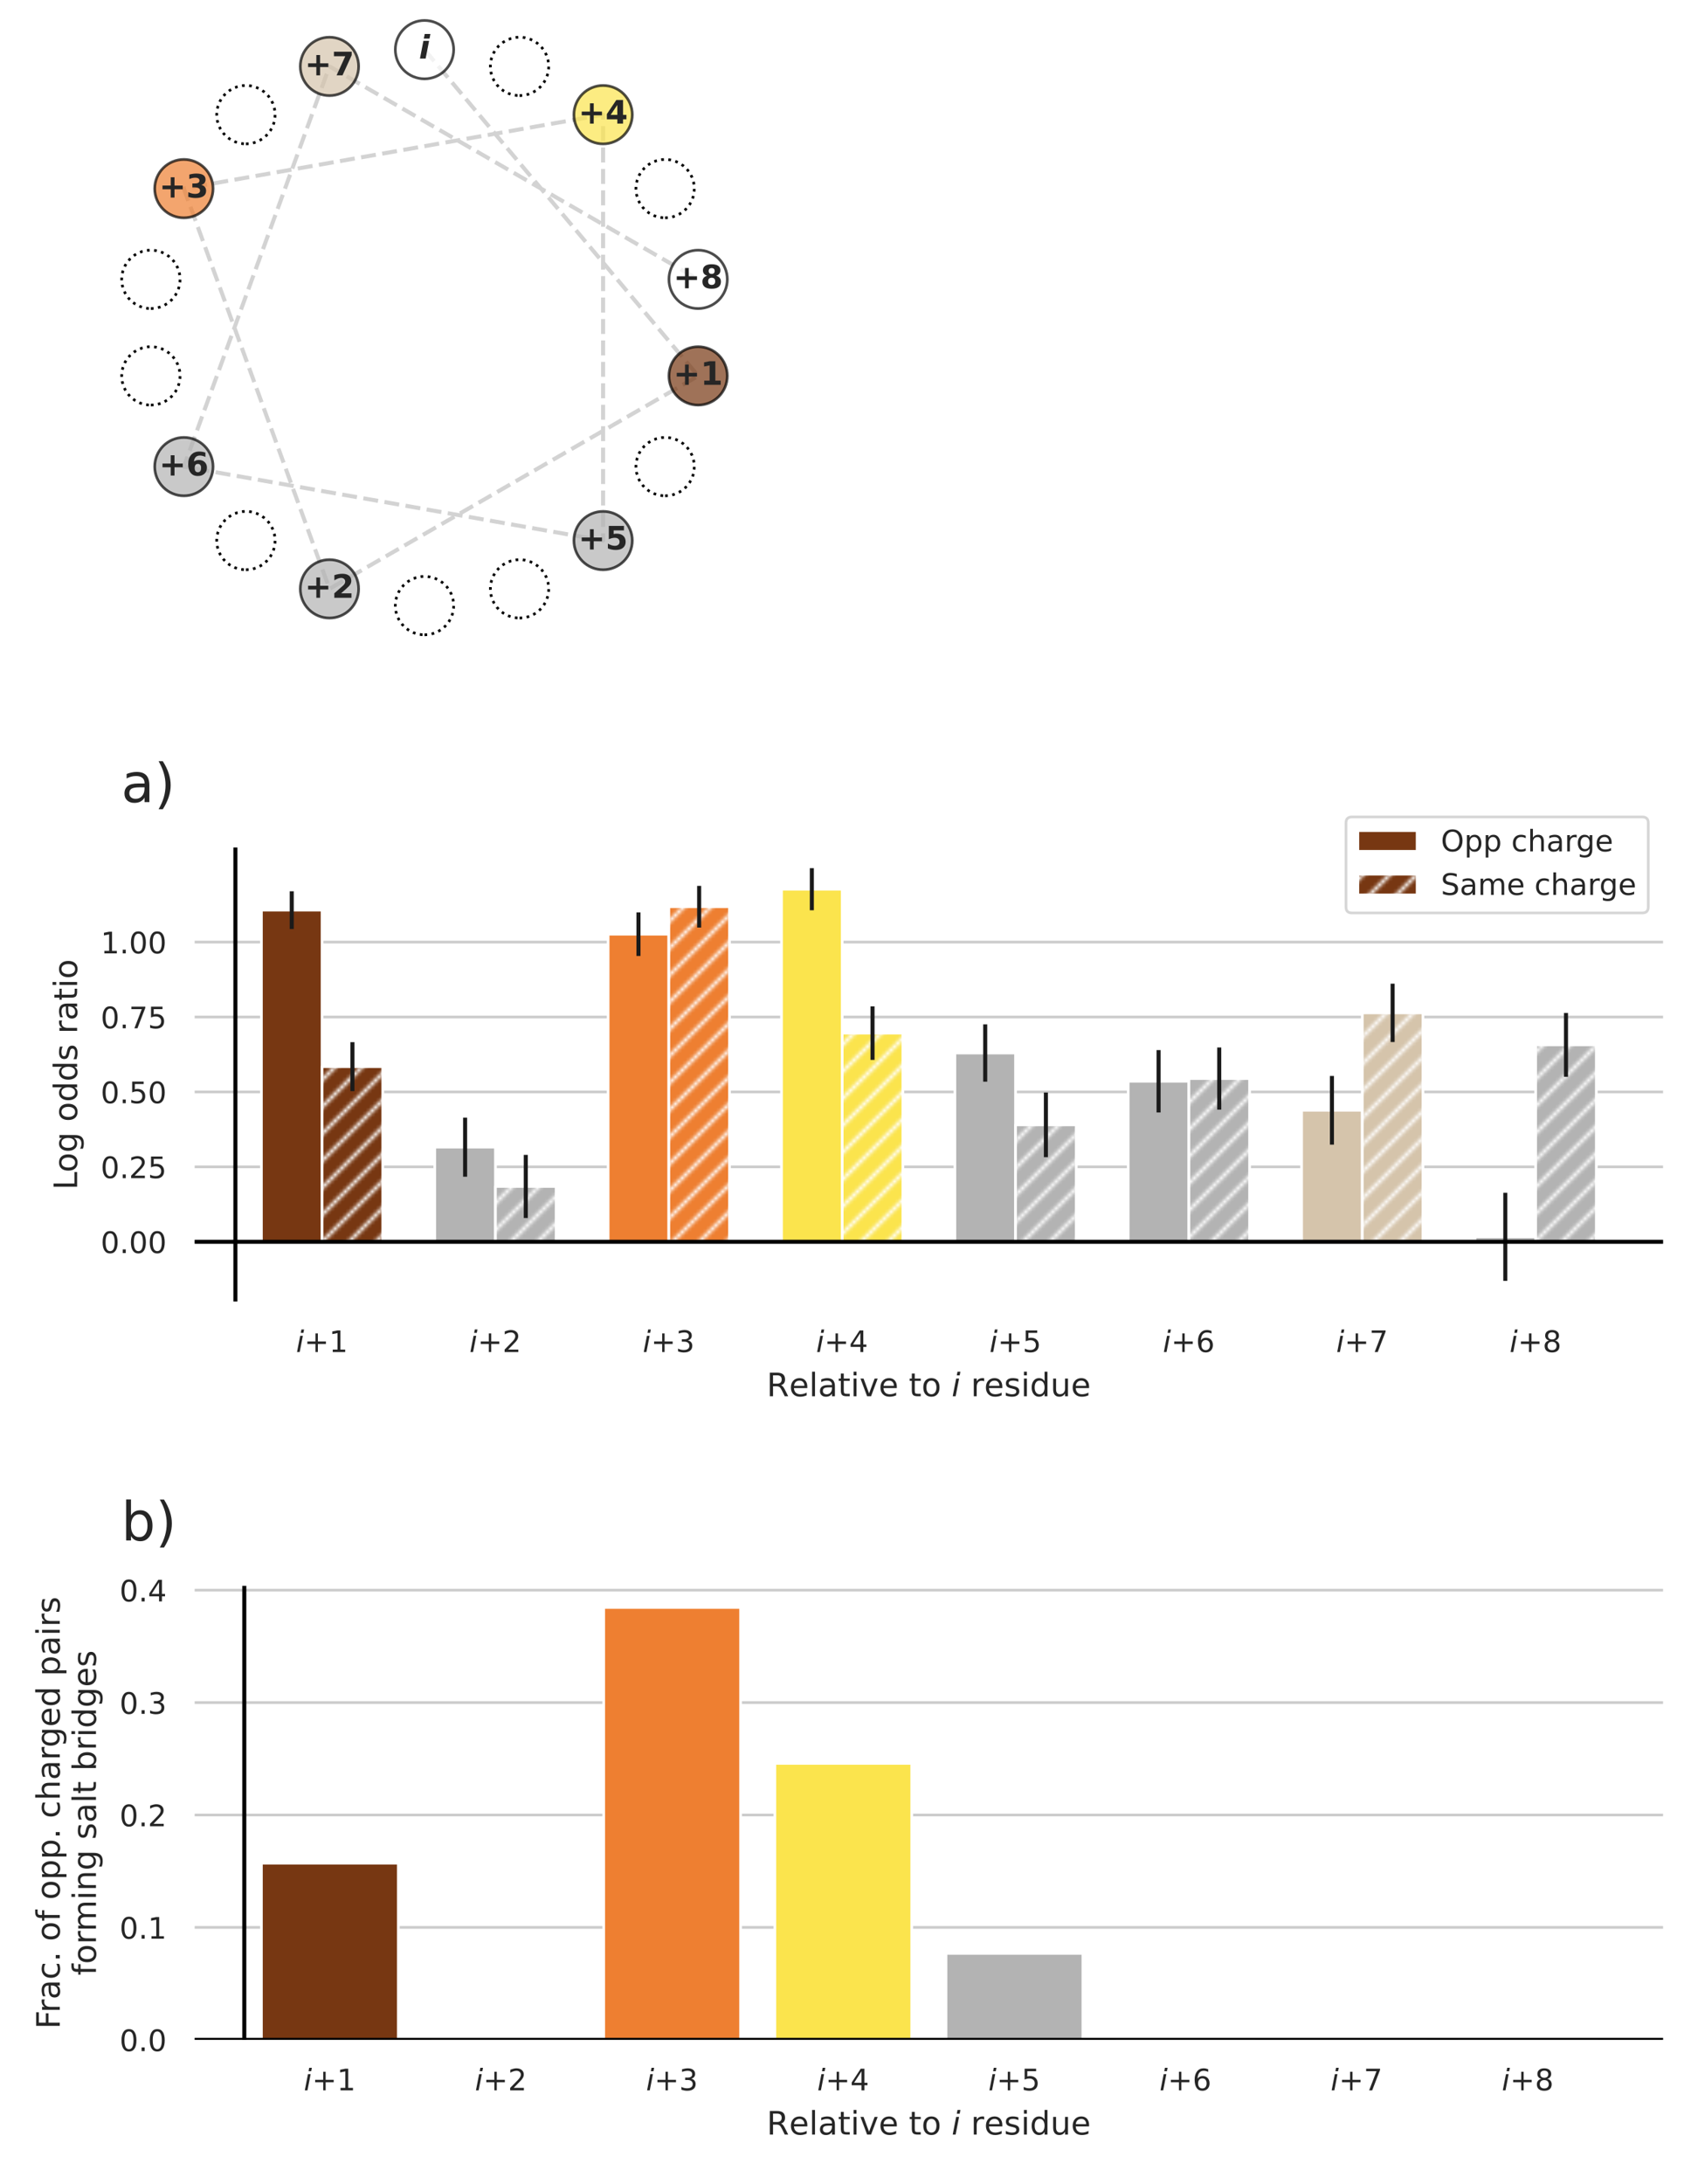 <?xml version="1.0" encoding="utf-8" standalone="no"?>
<!DOCTYPE svg PUBLIC "-//W3C//DTD SVG 1.1//EN"
  "http://www.w3.org/Graphics/SVG/1.1/DTD/svg11.dtd">
<!-- Created with matplotlib (https://matplotlib.org/) -->
<svg height="648pt" version="1.1" viewBox="0 0 504 648" width="504pt" xmlns="http://www.w3.org/2000/svg" xmlns:xlink="http://www.w3.org/1999/xlink">
 <defs>
  <style type="text/css">*{stroke-linecap:butt;stroke-linejoin:round;}</style>
 </defs>
 <g id="figure_1">
  <g id="patch_1">
   <path d="M 0 648 
L 504 648 
L 504 0 
L 0 0 
z
" style="fill:#ffffff;"/>
  </g>
  <g id="axes_1">
   <g id="patch_2">
    <path d="M 57.778 386.13 
L 493.632 386.13 
L 493.632 251.442 
L 57.778 251.442 
z
" style="fill:#ffffff;"/>
   </g>
   <g id="matplotlib.axis_1">
    <g id="xtick_1">
     <g id="text_1">
      <!-- $i$+1 -->
      <g style="fill:#262626;" transform="translate(87.856 401.117)scale(0.088 -0.088)">
       <defs>
        <path d="M 18.312 75.984 
L 27.297 75.984 
L 25.094 64.594 
L 16.109 64.594 
z
M 14.203 54.688 
L 23.188 54.688 
L 12.5 0 
L 3.516 0 
z
" id="DejaVuSans-Oblique-105"/>
        <path d="M 46 62.703 
L 46 35.5 
L 73.188 35.5 
L 73.188 27.203 
L 46 27.203 
L 46 0 
L 37.797 0 
L 37.797 27.203 
L 10.594 27.203 
L 10.594 35.5 
L 37.797 35.5 
L 37.797 62.703 
z
" id="DejaVuSans-43"/>
        <path d="M 12.406 8.297 
L 28.516 8.297 
L 28.516 63.922 
L 10.984 60.406 
L 10.984 69.391 
L 28.422 72.906 
L 38.281 72.906 
L 38.281 8.297 
L 54.391 8.297 
L 54.391 0 
L 12.406 0 
z
" id="DejaVuSans-49"/>
       </defs>
       <use transform="translate(0 0.016)" xlink:href="#DejaVuSans-Oblique-105"/>
       <use transform="translate(27.783 0.016)" xlink:href="#DejaVuSans-43"/>
       <use transform="translate(111.572 0.016)" xlink:href="#DejaVuSans-49"/>
      </g>
     </g>
    </g>
    <g id="xtick_2">
     <g id="text_2">
      <!-- $i$+2 -->
      <g style="fill:#262626;" transform="translate(139.315 401.117)scale(0.088 -0.088)">
       <defs>
        <path d="M 19.188 8.297 
L 53.609 8.297 
L 53.609 0 
L 7.328 0 
L 7.328 8.297 
Q 12.938 14.109 22.625 23.891 
Q 32.328 33.688 34.812 36.531 
Q 39.547 41.844 41.422 45.531 
Q 43.312 49.219 43.312 52.781 
Q 43.312 58.594 39.234 62.25 
Q 35.156 65.922 28.609 65.922 
Q 23.969 65.922 18.812 64.312 
Q 13.672 62.703 7.812 59.422 
L 7.812 69.391 
Q 13.766 71.781 18.938 73 
Q 24.125 74.219 28.422 74.219 
Q 39.75 74.219 46.484 68.547 
Q 53.219 62.891 53.219 53.422 
Q 53.219 48.922 51.531 44.891 
Q 49.859 40.875 45.406 35.406 
Q 44.188 33.984 37.641 27.219 
Q 31.109 20.453 19.188 8.297 
z
" id="DejaVuSans-50"/>
       </defs>
       <use transform="translate(0 0.016)" xlink:href="#DejaVuSans-Oblique-105"/>
       <use transform="translate(27.783 0.016)" xlink:href="#DejaVuSans-43"/>
       <use transform="translate(111.572 0.016)" xlink:href="#DejaVuSans-50"/>
      </g>
     </g>
    </g>
    <g id="xtick_3">
     <g id="text_3">
      <!-- $i$+3 -->
      <g style="fill:#262626;" transform="translate(190.773 401.117)scale(0.088 -0.088)">
       <defs>
        <path d="M 40.578 39.312 
Q 47.656 37.797 51.625 33 
Q 55.609 28.219 55.609 21.188 
Q 55.609 10.406 48.188 4.484 
Q 40.766 -1.422 27.094 -1.422 
Q 22.516 -1.422 17.656 -0.516 
Q 12.797 0.391 7.625 2.203 
L 7.625 11.719 
Q 11.719 9.328 16.594 8.109 
Q 21.484 6.891 26.812 6.891 
Q 36.078 6.891 40.938 10.547 
Q 45.797 14.203 45.797 21.188 
Q 45.797 27.641 41.281 31.266 
Q 36.766 34.906 28.719 34.906 
L 20.219 34.906 
L 20.219 43.016 
L 29.109 43.016 
Q 36.375 43.016 40.234 45.922 
Q 44.094 48.828 44.094 54.297 
Q 44.094 59.906 40.109 62.906 
Q 36.141 65.922 28.719 65.922 
Q 24.656 65.922 20.016 65.031 
Q 15.375 64.156 9.812 62.312 
L 9.812 71.094 
Q 15.438 72.656 20.344 73.438 
Q 25.25 74.219 29.594 74.219 
Q 40.828 74.219 47.359 69.109 
Q 53.906 64.016 53.906 55.328 
Q 53.906 49.266 50.438 45.094 
Q 46.969 40.922 40.578 39.312 
z
" id="DejaVuSans-51"/>
       </defs>
       <use transform="translate(0 0.016)" xlink:href="#DejaVuSans-Oblique-105"/>
       <use transform="translate(27.783 0.016)" xlink:href="#DejaVuSans-43"/>
       <use transform="translate(111.572 0.016)" xlink:href="#DejaVuSans-51"/>
      </g>
     </g>
    </g>
    <g id="xtick_4">
     <g id="text_4">
      <!-- $i$+4 -->
      <g style="fill:#262626;" transform="translate(242.232 401.117)scale(0.088 -0.088)">
       <defs>
        <path d="M 37.797 64.312 
L 12.891 25.391 
L 37.797 25.391 
z
M 35.203 72.906 
L 47.609 72.906 
L 47.609 25.391 
L 58.016 25.391 
L 58.016 17.188 
L 47.609 17.188 
L 47.609 0 
L 37.797 0 
L 37.797 17.188 
L 4.891 17.188 
L 4.891 26.703 
z
" id="DejaVuSans-52"/>
       </defs>
       <use transform="translate(0 0.016)" xlink:href="#DejaVuSans-Oblique-105"/>
       <use transform="translate(27.783 0.016)" xlink:href="#DejaVuSans-43"/>
       <use transform="translate(111.572 0.016)" xlink:href="#DejaVuSans-52"/>
      </g>
     </g>
    </g>
    <g id="xtick_5">
     <g id="text_5">
      <!-- $i$+5 -->
      <g style="fill:#262626;" transform="translate(293.69 401.117)scale(0.088 -0.088)">
       <defs>
        <path d="M 10.797 72.906 
L 49.516 72.906 
L 49.516 64.594 
L 19.828 64.594 
L 19.828 46.734 
Q 21.969 47.469 24.109 47.828 
Q 26.266 48.188 28.422 48.188 
Q 40.625 48.188 47.75 41.5 
Q 54.891 34.812 54.891 23.391 
Q 54.891 11.625 47.562 5.094 
Q 40.234 -1.422 26.906 -1.422 
Q 22.312 -1.422 17.547 -0.641 
Q 12.797 0.141 7.719 1.703 
L 7.719 11.625 
Q 12.109 9.234 16.797 8.062 
Q 21.484 6.891 26.703 6.891 
Q 35.156 6.891 40.078 11.328 
Q 45.016 15.766 45.016 23.391 
Q 45.016 31 40.078 35.438 
Q 35.156 39.891 26.703 39.891 
Q 22.75 39.891 18.812 39.016 
Q 14.891 38.141 10.797 36.281 
z
" id="DejaVuSans-53"/>
       </defs>
       <use transform="translate(0 0.016)" xlink:href="#DejaVuSans-Oblique-105"/>
       <use transform="translate(27.783 0.016)" xlink:href="#DejaVuSans-43"/>
       <use transform="translate(111.572 0.016)" xlink:href="#DejaVuSans-53"/>
      </g>
     </g>
    </g>
    <g id="xtick_6">
     <g id="text_6">
      <!-- $i$+6 -->
      <g style="fill:#262626;" transform="translate(345.149 401.117)scale(0.088 -0.088)">
       <defs>
        <path d="M 33.016 40.375 
Q 26.375 40.375 22.484 35.828 
Q 18.609 31.297 18.609 23.391 
Q 18.609 15.531 22.484 10.953 
Q 26.375 6.391 33.016 6.391 
Q 39.656 6.391 43.531 10.953 
Q 47.406 15.531 47.406 23.391 
Q 47.406 31.297 43.531 35.828 
Q 39.656 40.375 33.016 40.375 
z
M 52.594 71.297 
L 52.594 62.312 
Q 48.875 64.062 45.094 64.984 
Q 41.312 65.922 37.594 65.922 
Q 27.828 65.922 22.672 59.328 
Q 17.531 52.734 16.797 39.406 
Q 19.672 43.656 24.016 45.922 
Q 28.375 48.188 33.594 48.188 
Q 44.578 48.188 50.953 41.516 
Q 57.328 34.859 57.328 23.391 
Q 57.328 12.156 50.688 5.359 
Q 44.047 -1.422 33.016 -1.422 
Q 20.359 -1.422 13.672 8.266 
Q 6.984 17.969 6.984 36.375 
Q 6.984 53.656 15.188 63.938 
Q 23.391 74.219 37.203 74.219 
Q 40.922 74.219 44.703 73.484 
Q 48.484 72.75 52.594 71.297 
z
" id="DejaVuSans-54"/>
       </defs>
       <use transform="translate(0 0.016)" xlink:href="#DejaVuSans-Oblique-105"/>
       <use transform="translate(27.783 0.016)" xlink:href="#DejaVuSans-43"/>
       <use transform="translate(111.572 0.016)" xlink:href="#DejaVuSans-54"/>
      </g>
     </g>
    </g>
    <g id="xtick_7">
     <g id="text_7">
      <!-- $i$+7 -->
      <g style="fill:#262626;" transform="translate(396.607 401.117)scale(0.088 -0.088)">
       <defs>
        <path d="M 8.203 72.906 
L 55.078 72.906 
L 55.078 68.703 
L 28.609 0 
L 18.312 0 
L 43.219 64.594 
L 8.203 64.594 
z
" id="DejaVuSans-55"/>
       </defs>
       <use transform="translate(0 0.016)" xlink:href="#DejaVuSans-Oblique-105"/>
       <use transform="translate(27.783 0.016)" xlink:href="#DejaVuSans-43"/>
       <use transform="translate(111.572 0.016)" xlink:href="#DejaVuSans-55"/>
      </g>
     </g>
    </g>
    <g id="xtick_8">
     <g id="text_8">
      <!-- $i$+8 -->
      <g style="fill:#262626;" transform="translate(448.066 401.117)scale(0.088 -0.088)">
       <defs>
        <path d="M 31.781 34.625 
Q 24.75 34.625 20.719 30.859 
Q 16.703 27.094 16.703 20.516 
Q 16.703 13.922 20.719 10.156 
Q 24.75 6.391 31.781 6.391 
Q 38.812 6.391 42.859 10.172 
Q 46.922 13.969 46.922 20.516 
Q 46.922 27.094 42.891 30.859 
Q 38.875 34.625 31.781 34.625 
z
M 21.922 38.812 
Q 15.578 40.375 12.031 44.719 
Q 8.5 49.078 8.5 55.328 
Q 8.5 64.062 14.719 69.141 
Q 20.953 74.219 31.781 74.219 
Q 42.672 74.219 48.875 69.141 
Q 55.078 64.062 55.078 55.328 
Q 55.078 49.078 51.531 44.719 
Q 48 40.375 41.703 38.812 
Q 48.828 37.156 52.797 32.312 
Q 56.781 27.484 56.781 20.516 
Q 56.781 9.906 50.312 4.234 
Q 43.844 -1.422 31.781 -1.422 
Q 19.734 -1.422 13.25 4.234 
Q 6.781 9.906 6.781 20.516 
Q 6.781 27.484 10.781 32.312 
Q 14.797 37.156 21.922 38.812 
z
M 18.312 54.391 
Q 18.312 48.734 21.844 45.562 
Q 25.391 42.391 31.781 42.391 
Q 38.141 42.391 41.719 45.562 
Q 45.312 48.734 45.312 54.391 
Q 45.312 60.062 41.719 63.234 
Q 38.141 66.406 31.781 66.406 
Q 25.391 66.406 21.844 63.234 
Q 18.312 60.062 18.312 54.391 
z
" id="DejaVuSans-56"/>
       </defs>
       <use transform="translate(0 0.016)" xlink:href="#DejaVuSans-Oblique-105"/>
       <use transform="translate(27.783 0.016)" xlink:href="#DejaVuSans-43"/>
       <use transform="translate(111.572 0.016)" xlink:href="#DejaVuSans-56"/>
      </g>
     </g>
    </g>
    <g id="text_9">
     <!-- Relative to $i$ residue -->
     <g style="fill:#262626;" transform="translate(227.561 414.241)scale(0.096 -0.096)">
      <defs>
       <path d="M 44.391 34.188 
Q 47.562 33.109 50.562 29.594 
Q 53.562 26.078 56.594 19.922 
L 66.609 0 
L 56 0 
L 46.688 18.703 
Q 43.062 26.031 39.672 28.422 
Q 36.281 30.812 30.422 30.812 
L 19.672 30.812 
L 19.672 0 
L 9.812 0 
L 9.812 72.906 
L 32.078 72.906 
Q 44.578 72.906 50.734 67.672 
Q 56.891 62.453 56.891 51.906 
Q 56.891 45.016 53.688 40.469 
Q 50.484 35.938 44.391 34.188 
z
M 19.672 64.797 
L 19.672 38.922 
L 32.078 38.922 
Q 39.203 38.922 42.844 42.219 
Q 46.484 45.516 46.484 51.906 
Q 46.484 58.297 42.844 61.547 
Q 39.203 64.797 32.078 64.797 
z
" id="DejaVuSans-82"/>
       <path d="M 56.203 29.594 
L 56.203 25.203 
L 14.891 25.203 
Q 15.484 15.922 20.484 11.062 
Q 25.484 6.203 34.422 6.203 
Q 39.594 6.203 44.453 7.469 
Q 49.312 8.734 54.109 11.281 
L 54.109 2.781 
Q 49.266 0.734 44.188 -0.344 
Q 39.109 -1.422 33.891 -1.422 
Q 20.797 -1.422 13.156 6.188 
Q 5.516 13.812 5.516 26.812 
Q 5.516 40.234 12.766 48.109 
Q 20.016 56 32.328 56 
Q 43.359 56 49.781 48.891 
Q 56.203 41.797 56.203 29.594 
z
M 47.219 32.234 
Q 47.125 39.594 43.094 43.984 
Q 39.062 48.391 32.422 48.391 
Q 24.906 48.391 20.391 44.141 
Q 15.875 39.891 15.188 32.172 
z
" id="DejaVuSans-101"/>
       <path d="M 9.422 75.984 
L 18.406 75.984 
L 18.406 0 
L 9.422 0 
z
" id="DejaVuSans-108"/>
       <path d="M 34.281 27.484 
Q 23.391 27.484 19.188 25 
Q 14.984 22.516 14.984 16.5 
Q 14.984 11.719 18.141 8.906 
Q 21.297 6.109 26.703 6.109 
Q 34.188 6.109 38.703 11.406 
Q 43.219 16.703 43.219 25.484 
L 43.219 27.484 
z
M 52.203 31.203 
L 52.203 0 
L 43.219 0 
L 43.219 8.297 
Q 40.141 3.328 35.547 0.953 
Q 30.953 -1.422 24.312 -1.422 
Q 15.922 -1.422 10.953 3.297 
Q 6 8.016 6 15.922 
Q 6 25.141 12.172 29.828 
Q 18.359 34.516 30.609 34.516 
L 43.219 34.516 
L 43.219 35.406 
Q 43.219 41.609 39.141 45 
Q 35.062 48.391 27.688 48.391 
Q 23 48.391 18.547 47.266 
Q 14.109 46.141 10.016 43.891 
L 10.016 52.203 
Q 14.938 54.109 19.578 55.047 
Q 24.219 56 28.609 56 
Q 40.484 56 46.344 49.844 
Q 52.203 43.703 52.203 31.203 
z
" id="DejaVuSans-97"/>
       <path d="M 18.312 70.219 
L 18.312 54.688 
L 36.812 54.688 
L 36.812 47.703 
L 18.312 47.703 
L 18.312 18.016 
Q 18.312 11.328 20.141 9.422 
Q 21.969 7.516 27.594 7.516 
L 36.812 7.516 
L 36.812 0 
L 27.594 0 
Q 17.188 0 13.234 3.875 
Q 9.281 7.766 9.281 18.016 
L 9.281 47.703 
L 2.688 47.703 
L 2.688 54.688 
L 9.281 54.688 
L 9.281 70.219 
z
" id="DejaVuSans-116"/>
       <path d="M 9.422 54.688 
L 18.406 54.688 
L 18.406 0 
L 9.422 0 
z
M 9.422 75.984 
L 18.406 75.984 
L 18.406 64.594 
L 9.422 64.594 
z
" id="DejaVuSans-105"/>
       <path d="M 2.984 54.688 
L 12.5 54.688 
L 29.594 8.797 
L 46.688 54.688 
L 56.203 54.688 
L 35.688 0 
L 23.484 0 
z
" id="DejaVuSans-118"/>
       <path id="DejaVuSans-32"/>
       <path d="M 30.609 48.391 
Q 23.391 48.391 19.188 42.75 
Q 14.984 37.109 14.984 27.297 
Q 14.984 17.484 19.156 11.844 
Q 23.344 6.203 30.609 6.203 
Q 37.797 6.203 41.984 11.859 
Q 46.188 17.531 46.188 27.297 
Q 46.188 37.016 41.984 42.703 
Q 37.797 48.391 30.609 48.391 
z
M 30.609 56 
Q 42.328 56 49.016 48.375 
Q 55.719 40.766 55.719 27.297 
Q 55.719 13.875 49.016 6.219 
Q 42.328 -1.422 30.609 -1.422 
Q 18.844 -1.422 12.172 6.219 
Q 5.516 13.875 5.516 27.297 
Q 5.516 40.766 12.172 48.375 
Q 18.844 56 30.609 56 
z
" id="DejaVuSans-111"/>
       <path d="M 41.109 46.297 
Q 39.594 47.172 37.812 47.578 
Q 36.031 48 33.891 48 
Q 26.266 48 22.188 43.047 
Q 18.109 38.094 18.109 28.812 
L 18.109 0 
L 9.078 0 
L 9.078 54.688 
L 18.109 54.688 
L 18.109 46.188 
Q 20.953 51.172 25.484 53.578 
Q 30.031 56 36.531 56 
Q 37.453 56 38.578 55.875 
Q 39.703 55.766 41.062 55.516 
z
" id="DejaVuSans-114"/>
       <path d="M 44.281 53.078 
L 44.281 44.578 
Q 40.484 46.531 36.375 47.5 
Q 32.281 48.484 27.875 48.484 
Q 21.188 48.484 17.844 46.438 
Q 14.5 44.391 14.5 40.281 
Q 14.5 37.156 16.891 35.375 
Q 19.281 33.594 26.516 31.984 
L 29.594 31.297 
Q 39.156 29.25 43.188 25.516 
Q 47.219 21.781 47.219 15.094 
Q 47.219 7.469 41.188 3.016 
Q 35.156 -1.422 24.609 -1.422 
Q 20.219 -1.422 15.453 -0.562 
Q 10.688 0.297 5.422 2 
L 5.422 11.281 
Q 10.406 8.688 15.234 7.391 
Q 20.062 6.109 24.812 6.109 
Q 31.156 6.109 34.562 8.281 
Q 37.984 10.453 37.984 14.406 
Q 37.984 18.062 35.516 20.016 
Q 33.062 21.969 24.703 23.781 
L 21.578 24.516 
Q 13.234 26.266 9.516 29.906 
Q 5.812 33.547 5.812 39.891 
Q 5.812 47.609 11.281 51.797 
Q 16.75 56 26.812 56 
Q 31.781 56 36.172 55.266 
Q 40.578 54.547 44.281 53.078 
z
" id="DejaVuSans-115"/>
       <path d="M 45.406 46.391 
L 45.406 75.984 
L 54.391 75.984 
L 54.391 0 
L 45.406 0 
L 45.406 8.203 
Q 42.578 3.328 38.25 0.953 
Q 33.938 -1.422 27.875 -1.422 
Q 17.969 -1.422 11.734 6.484 
Q 5.516 14.406 5.516 27.297 
Q 5.516 40.188 11.734 48.094 
Q 17.969 56 27.875 56 
Q 33.938 56 38.25 53.625 
Q 42.578 51.266 45.406 46.391 
z
M 14.797 27.297 
Q 14.797 17.391 18.875 11.75 
Q 22.953 6.109 30.078 6.109 
Q 37.203 6.109 41.297 11.75 
Q 45.406 17.391 45.406 27.297 
Q 45.406 37.203 41.297 42.844 
Q 37.203 48.484 30.078 48.484 
Q 22.953 48.484 18.875 42.844 
Q 14.797 37.203 14.797 27.297 
z
" id="DejaVuSans-100"/>
       <path d="M 8.5 21.578 
L 8.5 54.688 
L 17.484 54.688 
L 17.484 21.922 
Q 17.484 14.156 20.5 10.266 
Q 23.531 6.391 29.594 6.391 
Q 36.859 6.391 41.078 11.031 
Q 45.312 15.672 45.312 23.688 
L 45.312 54.688 
L 54.297 54.688 
L 54.297 0 
L 45.312 0 
L 45.312 8.406 
Q 42.047 3.422 37.719 1 
Q 33.406 -1.422 27.688 -1.422 
Q 18.266 -1.422 13.375 4.438 
Q 8.5 10.297 8.5 21.578 
z
M 31.109 56 
z
" id="DejaVuSans-117"/>
      </defs>
      <use transform="translate(0 0.016)" xlink:href="#DejaVuSans-82"/>
      <use transform="translate(69.482 0.016)" xlink:href="#DejaVuSans-101"/>
      <use transform="translate(131.006 0.016)" xlink:href="#DejaVuSans-108"/>
      <use transform="translate(158.789 0.016)" xlink:href="#DejaVuSans-97"/>
      <use transform="translate(220.068 0.016)" xlink:href="#DejaVuSans-116"/>
      <use transform="translate(259.277 0.016)" xlink:href="#DejaVuSans-105"/>
      <use transform="translate(287.061 0.016)" xlink:href="#DejaVuSans-118"/>
      <use transform="translate(346.24 0.016)" xlink:href="#DejaVuSans-101"/>
      <use transform="translate(407.764 0.016)" xlink:href="#DejaVuSans-32"/>
      <use transform="translate(439.551 0.016)" xlink:href="#DejaVuSans-116"/>
      <use transform="translate(478.76 0.016)" xlink:href="#DejaVuSans-111"/>
      <use transform="translate(539.941 0.016)" xlink:href="#DejaVuSans-32"/>
      <use transform="translate(571.729 0.016)" xlink:href="#DejaVuSans-Oblique-105"/>
      <use transform="translate(599.512 0.016)" xlink:href="#DejaVuSans-32"/>
      <use transform="translate(631.299 0.016)" xlink:href="#DejaVuSans-114"/>
      <use transform="translate(672.412 0.016)" xlink:href="#DejaVuSans-101"/>
      <use transform="translate(733.936 0.016)" xlink:href="#DejaVuSans-115"/>
      <use transform="translate(786.035 0.016)" xlink:href="#DejaVuSans-105"/>
      <use transform="translate(813.818 0.016)" xlink:href="#DejaVuSans-100"/>
      <use transform="translate(877.295 0.016)" xlink:href="#DejaVuSans-117"/>
      <use transform="translate(940.674 0.016)" xlink:href="#DejaVuSans-101"/>
     </g>
    </g>
   </g>
   <g id="matplotlib.axis_2">
    <g id="ytick_1">
     <g id="line2d_1">
      <path clip-path="url(#p5b3b724e09)" d="M 57.778 368.407 
L 493.632 368.407 
" style="fill:none;stroke:#cccccc;stroke-linecap:round;stroke-width:0.8;"/>
     </g>
     <g id="text_10">
      <!-- 0.00 -->
      <g style="fill:#262626;" transform="translate(29.884 371.751)scale(0.088 -0.088)">
       <defs>
        <path d="M 31.781 66.406 
Q 24.172 66.406 20.328 58.906 
Q 16.5 51.422 16.5 36.375 
Q 16.5 21.391 20.328 13.891 
Q 24.172 6.391 31.781 6.391 
Q 39.453 6.391 43.281 13.891 
Q 47.125 21.391 47.125 36.375 
Q 47.125 51.422 43.281 58.906 
Q 39.453 66.406 31.781 66.406 
z
M 31.781 74.219 
Q 44.047 74.219 50.516 64.516 
Q 56.984 54.828 56.984 36.375 
Q 56.984 17.969 50.516 8.266 
Q 44.047 -1.422 31.781 -1.422 
Q 19.531 -1.422 13.062 8.266 
Q 6.594 17.969 6.594 36.375 
Q 6.594 54.828 13.062 64.516 
Q 19.531 74.219 31.781 74.219 
z
" id="DejaVuSans-48"/>
        <path d="M 10.688 12.406 
L 21 12.406 
L 21 0 
L 10.688 0 
z
" id="DejaVuSans-46"/>
       </defs>
       <use xlink:href="#DejaVuSans-48"/>
       <use x="63.623" xlink:href="#DejaVuSans-46"/>
       <use x="95.41" xlink:href="#DejaVuSans-48"/>
       <use x="159.033" xlink:href="#DejaVuSans-48"/>
      </g>
     </g>
    </g>
    <g id="ytick_2">
     <g id="line2d_2">
      <path clip-path="url(#p5b3b724e09)" d="M 57.778 346.18 
L 493.632 346.18 
" style="fill:none;stroke:#cccccc;stroke-linecap:round;stroke-width:0.8;"/>
     </g>
     <g id="text_11">
      <!-- 0.25 -->
      <g style="fill:#262626;" transform="translate(29.884 349.523)scale(0.088 -0.088)">
       <use xlink:href="#DejaVuSans-48"/>
       <use x="63.623" xlink:href="#DejaVuSans-46"/>
       <use x="95.41" xlink:href="#DejaVuSans-50"/>
       <use x="159.033" xlink:href="#DejaVuSans-53"/>
      </g>
     </g>
    </g>
    <g id="ytick_3">
     <g id="line2d_3">
      <path clip-path="url(#p5b3b724e09)" d="M 57.778 323.953 
L 493.632 323.953 
" style="fill:none;stroke:#cccccc;stroke-linecap:round;stroke-width:0.8;"/>
     </g>
     <g id="text_12">
      <!-- 0.50 -->
      <g style="fill:#262626;" transform="translate(29.884 327.296)scale(0.088 -0.088)">
       <use xlink:href="#DejaVuSans-48"/>
       <use x="63.623" xlink:href="#DejaVuSans-46"/>
       <use x="95.41" xlink:href="#DejaVuSans-53"/>
       <use x="159.033" xlink:href="#DejaVuSans-48"/>
      </g>
     </g>
    </g>
    <g id="ytick_4">
     <g id="line2d_4">
      <path clip-path="url(#p5b3b724e09)" d="M 57.778 301.725 
L 493.632 301.725 
" style="fill:none;stroke:#cccccc;stroke-linecap:round;stroke-width:0.8;"/>
     </g>
     <g id="text_13">
      <!-- 0.75 -->
      <g style="fill:#262626;" transform="translate(29.884 305.069)scale(0.088 -0.088)">
       <use xlink:href="#DejaVuSans-48"/>
       <use x="63.623" xlink:href="#DejaVuSans-46"/>
       <use x="95.41" xlink:href="#DejaVuSans-55"/>
       <use x="159.033" xlink:href="#DejaVuSans-53"/>
      </g>
     </g>
    </g>
    <g id="ytick_5">
     <g id="line2d_5">
      <path clip-path="url(#p5b3b724e09)" d="M 57.778 279.498 
L 493.632 279.498 
" style="fill:none;stroke:#cccccc;stroke-linecap:round;stroke-width:0.8;"/>
     </g>
     <g id="text_14">
      <!-- 1.00 -->
      <g style="fill:#262626;" transform="translate(29.884 282.842)scale(0.088 -0.088)">
       <use xlink:href="#DejaVuSans-49"/>
       <use x="63.623" xlink:href="#DejaVuSans-46"/>
       <use x="95.41" xlink:href="#DejaVuSans-48"/>
       <use x="159.033" xlink:href="#DejaVuSans-48"/>
      </g>
     </g>
    </g>
    <g id="text_15">
     <!-- Log odds ratio -->
     <g style="fill:#262626;" transform="translate(22.888 353.011)rotate(-90)scale(0.096 -0.096)">
      <defs>
       <path d="M 9.812 72.906 
L 19.672 72.906 
L 19.672 8.297 
L 55.172 8.297 
L 55.172 0 
L 9.812 0 
z
" id="DejaVuSans-76"/>
       <path d="M 45.406 27.984 
Q 45.406 37.75 41.375 43.109 
Q 37.359 48.484 30.078 48.484 
Q 22.859 48.484 18.828 43.109 
Q 14.797 37.75 14.797 27.984 
Q 14.797 18.266 18.828 12.891 
Q 22.859 7.516 30.078 7.516 
Q 37.359 7.516 41.375 12.891 
Q 45.406 18.266 45.406 27.984 
z
M 54.391 6.781 
Q 54.391 -7.172 48.188 -13.984 
Q 42 -20.797 29.203 -20.797 
Q 24.469 -20.797 20.266 -20.094 
Q 16.062 -19.391 12.109 -17.922 
L 12.109 -9.188 
Q 16.062 -11.328 19.922 -12.344 
Q 23.781 -13.375 27.781 -13.375 
Q 36.625 -13.375 41.016 -8.766 
Q 45.406 -4.156 45.406 5.172 
L 45.406 9.625 
Q 42.625 4.781 38.281 2.391 
Q 33.938 0 27.875 0 
Q 17.828 0 11.672 7.656 
Q 5.516 15.328 5.516 27.984 
Q 5.516 40.672 11.672 48.328 
Q 17.828 56 27.875 56 
Q 33.938 56 38.281 53.609 
Q 42.625 51.219 45.406 46.391 
L 45.406 54.688 
L 54.391 54.688 
z
" id="DejaVuSans-103"/>
      </defs>
      <use xlink:href="#DejaVuSans-76"/>
      <use x="53.963" xlink:href="#DejaVuSans-111"/>
      <use x="115.145" xlink:href="#DejaVuSans-103"/>
      <use x="178.621" xlink:href="#DejaVuSans-32"/>
      <use x="210.408" xlink:href="#DejaVuSans-111"/>
      <use x="271.59" xlink:href="#DejaVuSans-100"/>
      <use x="335.066" xlink:href="#DejaVuSans-100"/>
      <use x="398.543" xlink:href="#DejaVuSans-115"/>
      <use x="450.643" xlink:href="#DejaVuSans-32"/>
      <use x="482.43" xlink:href="#DejaVuSans-114"/>
      <use x="523.543" xlink:href="#DejaVuSans-97"/>
      <use x="584.822" xlink:href="#DejaVuSans-116"/>
      <use x="624.031" xlink:href="#DejaVuSans-105"/>
      <use x="651.814" xlink:href="#DejaVuSans-111"/>
     </g>
    </g>
   </g>
   <g id="patch_3">
    <path clip-path="url(#p5b3b724e09)" d="M 77.59 368.407 
L 95.6 368.407 
L 95.6 270.013 
L 77.59 270.013 
z
" style="fill:#773712;stroke:#ffffff;stroke-linejoin:miter;stroke-width:0.8;"/>
   </g>
   <g id="patch_4">
    <path clip-path="url(#p5b3b724e09)" d="M 129.048 368.407 
L 147.059 368.407 
L 147.059 340.337 
L 129.048 340.337 
z
" style="fill:#b3b3b3;stroke:#ffffff;stroke-linejoin:miter;stroke-width:0.8;"/>
   </g>
   <g id="patch_5">
    <path clip-path="url(#p5b3b724e09)" d="M 180.507 368.407 
L 198.517 368.407 
L 198.517 277.148 
L 180.507 277.148 
z
" style="fill:#ee7f31;stroke:#ffffff;stroke-linejoin:miter;stroke-width:0.8;"/>
   </g>
   <g id="patch_6">
    <path clip-path="url(#p5b3b724e09)" d="M 231.965 368.407 
L 249.976 368.407 
L 249.976 263.804 
L 231.965 263.804 
z
" style="fill:#fbe44d;stroke:#ffffff;stroke-linejoin:miter;stroke-width:0.8;"/>
   </g>
   <g id="patch_7">
    <path clip-path="url(#p5b3b724e09)" d="M 283.424 368.407 
L 301.434 368.407 
L 301.434 312.406 
L 283.424 312.406 
z
" style="fill:#b3b3b3;stroke:#ffffff;stroke-linejoin:miter;stroke-width:0.8;"/>
   </g>
   <g id="patch_8">
    <path clip-path="url(#p5b3b724e09)" d="M 334.882 368.407 
L 352.893 368.407 
L 352.893 320.789 
L 334.882 320.789 
z
" style="fill:#b3b3b3;stroke:#ffffff;stroke-linejoin:miter;stroke-width:0.8;"/>
   </g>
   <g id="patch_9">
    <path clip-path="url(#p5b3b724e09)" d="M 386.341 368.407 
L 404.351 368.407 
L 404.351 329.397 
L 386.341 329.397 
z
" style="fill:#d5c4ab;stroke:#ffffff;stroke-linejoin:miter;stroke-width:0.8;"/>
   </g>
   <g id="patch_10">
    <path clip-path="url(#p5b3b724e09)" d="M 437.799 368.407 
L 455.81 368.407 
L 455.81 366.939 
L 437.799 366.939 
z
" style="fill:#b3b3b3;stroke:#ffffff;stroke-linejoin:miter;stroke-width:0.8;"/>
   </g>
   <g id="patch_11">
    <path clip-path="url(#p5b3b724e09)" d="M 95.6 368.407 
L 113.611 368.407 
L 113.611 316.452 
L 95.6 316.452 
z
" style="fill:url(#h756affe176);stroke:#ffffff;stroke-linejoin:miter;stroke-width:0.8;"/>
   </g>
   <g id="patch_12">
    <path clip-path="url(#p5b3b724e09)" d="M 147.059 368.407 
L 165.069 368.407 
L 165.069 351.991 
L 147.059 351.991 
z
" style="fill:url(#ha31c195e5b);stroke:#ffffff;stroke-linejoin:miter;stroke-width:0.8;"/>
   </g>
   <g id="patch_13">
    <path clip-path="url(#p5b3b724e09)" d="M 198.517 368.407 
L 216.528 368.407 
L 216.528 269.001 
L 198.517 269.001 
z
" style="fill:url(#h9aec071469);stroke:#ffffff;stroke-linejoin:miter;stroke-width:0.8;"/>
   </g>
   <g id="patch_14">
    <path clip-path="url(#p5b3b724e09)" d="M 249.976 368.407 
L 267.986 368.407 
L 267.986 306.505 
L 249.976 306.505 
z
" style="fill:url(#h7387ef32c7);stroke:#ffffff;stroke-linejoin:miter;stroke-width:0.8;"/>
   </g>
   <g id="patch_15">
    <path clip-path="url(#p5b3b724e09)" d="M 301.434 368.407 
L 319.445 368.407 
L 319.445 333.716 
L 301.434 333.716 
z
" style="fill:url(#ha31c195e5b);stroke:#ffffff;stroke-linejoin:miter;stroke-width:0.8;"/>
   </g>
   <g id="patch_16">
    <path clip-path="url(#p5b3b724e09)" d="M 352.893 368.407 
L 370.903 368.407 
L 370.903 319.983 
L 352.893 319.983 
z
" style="fill:url(#ha31c195e5b);stroke:#ffffff;stroke-linejoin:miter;stroke-width:0.8;"/>
   </g>
   <g id="patch_17">
    <path clip-path="url(#p5b3b724e09)" d="M 404.351 368.407 
L 422.362 368.407 
L 422.362 300.494 
L 404.351 300.494 
z
" style="fill:url(#hfa54d27f6f);stroke:#ffffff;stroke-linejoin:miter;stroke-width:0.8;"/>
   </g>
   <g id="patch_18">
    <path clip-path="url(#p5b3b724e09)" d="M 455.81 368.407 
L 473.82 368.407 
L 473.82 309.99 
L 455.81 309.99 
z
" style="fill:url(#ha31c195e5b);stroke:#ffffff;stroke-linejoin:miter;stroke-width:0.8;"/>
   </g>
   <g id="LineCollection_1">
    <path clip-path="url(#p5b3b724e09)" d="M 86.595 264.414 
L 86.595 275.612 
" style="fill:none;stroke:#1a1a1a;stroke-width:1.2;"/>
    <path clip-path="url(#p5b3b724e09)" d="M 138.053 331.576 
L 138.053 349.099 
" style="fill:none;stroke:#1a1a1a;stroke-width:1.2;"/>
    <path clip-path="url(#p5b3b724e09)" d="M 189.512 270.683 
L 189.512 283.613 
" style="fill:none;stroke:#1a1a1a;stroke-width:1.2;"/>
    <path clip-path="url(#p5b3b724e09)" d="M 240.97 257.564 
L 240.97 270.043 
" style="fill:none;stroke:#1a1a1a;stroke-width:1.2;"/>
    <path clip-path="url(#p5b3b724e09)" d="M 292.429 303.906 
L 292.429 320.906 
" style="fill:none;stroke:#1a1a1a;stroke-width:1.2;"/>
    <path clip-path="url(#p5b3b724e09)" d="M 343.888 311.533 
L 343.888 330.045 
" style="fill:none;stroke:#1a1a1a;stroke-width:1.2;"/>
    <path clip-path="url(#p5b3b724e09)" d="M 395.346 319.209 
L 395.346 339.586 
" style="fill:none;stroke:#1a1a1a;stroke-width:1.2;"/>
    <path clip-path="url(#p5b3b724e09)" d="M 446.805 353.869 
L 446.805 380.008 
" style="fill:none;stroke:#1a1a1a;stroke-width:1.2;"/>
   </g>
   <g id="LineCollection_2">
    <path clip-path="url(#p5b3b724e09)" d="M 104.605 309.187 
L 104.605 323.718 
" style="fill:none;stroke:#1a1a1a;stroke-width:1.2;"/>
    <path clip-path="url(#p5b3b724e09)" d="M 156.064 342.632 
L 156.064 361.35 
" style="fill:none;stroke:#1a1a1a;stroke-width:1.2;"/>
    <path clip-path="url(#p5b3b724e09)" d="M 207.522 262.821 
L 207.522 275.181 
" style="fill:none;stroke:#1a1a1a;stroke-width:1.2;"/>
    <path clip-path="url(#p5b3b724e09)" d="M 258.981 298.57 
L 258.981 314.441 
" style="fill:none;stroke:#1a1a1a;stroke-width:1.2;"/>
    <path clip-path="url(#p5b3b724e09)" d="M 310.44 324.131 
L 310.44 343.3 
" style="fill:none;stroke:#1a1a1a;stroke-width:1.2;"/>
    <path clip-path="url(#p5b3b724e09)" d="M 361.898 310.766 
L 361.898 329.201 
" style="fill:none;stroke:#1a1a1a;stroke-width:1.2;"/>
    <path clip-path="url(#p5b3b724e09)" d="M 413.357 291.837 
L 413.357 309.152 
" style="fill:none;stroke:#1a1a1a;stroke-width:1.2;"/>
    <path clip-path="url(#p5b3b724e09)" d="M 464.815 300.514 
L 464.815 319.465 
" style="fill:none;stroke:#1a1a1a;stroke-width:1.2;"/>
   </g>
   <g id="line2d_6">
    <path clip-path="url(#p5b3b724e09)" d="M -1 368.407 
L 505 368.407 
" style="fill:none;stroke:#000000;stroke-linecap:round;stroke-width:1.2;"/>
   </g>
   <g id="line2d_7">
    <path clip-path="url(#p5b3b724e09)" d="M 69.871 386.13 
L 69.871 251.442 
" style="fill:none;stroke:#000000;stroke-linecap:round;stroke-width:1.2;"/>
   </g>
   <g id="legend_1">
    <g id="patch_19">
     <path d="M 401.276 270.847 
L 487.472 270.847 
Q 489.232 270.847 489.232 269.087 
L 489.232 244.133 
Q 489.232 242.373 487.472 242.373 
L 401.276 242.373 
Q 399.516 242.373 399.516 244.133 
L 399.516 269.087 
Q 399.516 270.847 401.276 270.847 
z
" style="fill:#ffffff;opacity:0.8;stroke:#cccccc;stroke-linejoin:miter;stroke-width:0.8;"/>
    </g>
    <g id="patch_20">
     <path d="M 403.036 252.58 
L 420.636 252.58 
L 420.636 246.42 
L 403.036 246.42 
z
" style="fill:#773712;stroke:#ffffff;stroke-linejoin:miter;stroke-width:0.8;"/>
    </g>
    <g id="text_16">
     <!-- Opp charge -->
     <g style="fill:#262626;" transform="translate(427.676 252.58)scale(0.088 -0.088)">
      <defs>
       <path d="M 39.406 66.219 
Q 28.656 66.219 22.328 58.203 
Q 16.016 50.203 16.016 36.375 
Q 16.016 22.609 22.328 14.594 
Q 28.656 6.594 39.406 6.594 
Q 50.141 6.594 56.422 14.594 
Q 62.703 22.609 62.703 36.375 
Q 62.703 50.203 56.422 58.203 
Q 50.141 66.219 39.406 66.219 
z
M 39.406 74.219 
Q 54.734 74.219 63.906 63.938 
Q 73.094 53.656 73.094 36.375 
Q 73.094 19.141 63.906 8.859 
Q 54.734 -1.422 39.406 -1.422 
Q 24.031 -1.422 14.812 8.828 
Q 5.609 19.094 5.609 36.375 
Q 5.609 53.656 14.812 63.938 
Q 24.031 74.219 39.406 74.219 
z
" id="DejaVuSans-79"/>
       <path d="M 18.109 8.203 
L 18.109 -20.797 
L 9.078 -20.797 
L 9.078 54.688 
L 18.109 54.688 
L 18.109 46.391 
Q 20.953 51.266 25.266 53.625 
Q 29.594 56 35.594 56 
Q 45.562 56 51.781 48.094 
Q 58.016 40.188 58.016 27.297 
Q 58.016 14.406 51.781 6.484 
Q 45.562 -1.422 35.594 -1.422 
Q 29.594 -1.422 25.266 0.953 
Q 20.953 3.328 18.109 8.203 
z
M 48.688 27.297 
Q 48.688 37.203 44.609 42.844 
Q 40.531 48.484 33.406 48.484 
Q 26.266 48.484 22.188 42.844 
Q 18.109 37.203 18.109 27.297 
Q 18.109 17.391 22.188 11.75 
Q 26.266 6.109 33.406 6.109 
Q 40.531 6.109 44.609 11.75 
Q 48.688 17.391 48.688 27.297 
z
" id="DejaVuSans-112"/>
       <path d="M 48.781 52.594 
L 48.781 44.188 
Q 44.969 46.297 41.141 47.344 
Q 37.312 48.391 33.406 48.391 
Q 24.656 48.391 19.812 42.844 
Q 14.984 37.312 14.984 27.297 
Q 14.984 17.281 19.812 11.734 
Q 24.656 6.203 33.406 6.203 
Q 37.312 6.203 41.141 7.25 
Q 44.969 8.297 48.781 10.406 
L 48.781 2.094 
Q 45.016 0.344 40.984 -0.531 
Q 36.969 -1.422 32.422 -1.422 
Q 20.062 -1.422 12.781 6.344 
Q 5.516 14.109 5.516 27.297 
Q 5.516 40.672 12.859 48.328 
Q 20.219 56 33.016 56 
Q 37.156 56 41.109 55.141 
Q 45.062 54.297 48.781 52.594 
z
" id="DejaVuSans-99"/>
       <path d="M 54.891 33.016 
L 54.891 0 
L 45.906 0 
L 45.906 32.719 
Q 45.906 40.484 42.875 44.328 
Q 39.844 48.188 33.797 48.188 
Q 26.516 48.188 22.312 43.547 
Q 18.109 38.922 18.109 30.906 
L 18.109 0 
L 9.078 0 
L 9.078 75.984 
L 18.109 75.984 
L 18.109 46.188 
Q 21.344 51.125 25.703 53.562 
Q 30.078 56 35.797 56 
Q 45.219 56 50.047 50.172 
Q 54.891 44.344 54.891 33.016 
z
" id="DejaVuSans-104"/>
      </defs>
      <use xlink:href="#DejaVuSans-79"/>
      <use x="78.711" xlink:href="#DejaVuSans-112"/>
      <use x="142.188" xlink:href="#DejaVuSans-112"/>
      <use x="205.664" xlink:href="#DejaVuSans-32"/>
      <use x="237.451" xlink:href="#DejaVuSans-99"/>
      <use x="292.432" xlink:href="#DejaVuSans-104"/>
      <use x="355.811" xlink:href="#DejaVuSans-97"/>
      <use x="417.09" xlink:href="#DejaVuSans-114"/>
      <use x="456.453" xlink:href="#DejaVuSans-103"/>
      <use x="519.93" xlink:href="#DejaVuSans-101"/>
     </g>
    </g>
    <g id="patch_21">
     <path d="M 403.036 265.497 
L 420.636 265.497 
L 420.636 259.337 
L 403.036 259.337 
z
" style="fill:url(#h756affe176);stroke:#ffffff;stroke-linejoin:miter;stroke-width:0.8;"/>
    </g>
    <g id="text_17">
     <!-- Same charge -->
     <g style="fill:#262626;" transform="translate(427.676 265.497)scale(0.088 -0.088)">
      <defs>
       <path d="M 53.516 70.516 
L 53.516 60.891 
Q 47.906 63.578 42.922 64.891 
Q 37.938 66.219 33.297 66.219 
Q 25.25 66.219 20.875 63.094 
Q 16.5 59.969 16.5 54.203 
Q 16.5 49.359 19.406 46.891 
Q 22.312 44.438 30.422 42.922 
L 36.375 41.703 
Q 47.406 39.594 52.656 34.297 
Q 57.906 29 57.906 20.125 
Q 57.906 9.516 50.797 4.047 
Q 43.703 -1.422 29.984 -1.422 
Q 24.812 -1.422 18.969 -0.25 
Q 13.141 0.922 6.891 3.219 
L 6.891 13.375 
Q 12.891 10.016 18.656 8.297 
Q 24.422 6.594 29.984 6.594 
Q 38.422 6.594 43.016 9.906 
Q 47.609 13.234 47.609 19.391 
Q 47.609 24.75 44.312 27.781 
Q 41.016 30.812 33.5 32.328 
L 27.484 33.5 
Q 16.453 35.688 11.516 40.375 
Q 6.594 45.062 6.594 53.422 
Q 6.594 63.094 13.406 68.656 
Q 20.219 74.219 32.172 74.219 
Q 37.312 74.219 42.625 73.281 
Q 47.953 72.359 53.516 70.516 
z
" id="DejaVuSans-83"/>
       <path d="M 52 44.188 
Q 55.375 50.25 60.062 53.125 
Q 64.75 56 71.094 56 
Q 79.641 56 84.281 50.016 
Q 88.922 44.047 88.922 33.016 
L 88.922 0 
L 79.891 0 
L 79.891 32.719 
Q 79.891 40.578 77.094 44.375 
Q 74.312 48.188 68.609 48.188 
Q 61.625 48.188 57.562 43.547 
Q 53.516 38.922 53.516 30.906 
L 53.516 0 
L 44.484 0 
L 44.484 32.719 
Q 44.484 40.625 41.703 44.406 
Q 38.922 48.188 33.109 48.188 
Q 26.219 48.188 22.156 43.531 
Q 18.109 38.875 18.109 30.906 
L 18.109 0 
L 9.078 0 
L 9.078 54.688 
L 18.109 54.688 
L 18.109 46.188 
Q 21.188 51.219 25.484 53.609 
Q 29.781 56 35.688 56 
Q 41.656 56 45.828 52.969 
Q 50 49.953 52 44.188 
z
" id="DejaVuSans-109"/>
      </defs>
      <use xlink:href="#DejaVuSans-83"/>
      <use x="63.477" xlink:href="#DejaVuSans-97"/>
      <use x="124.756" xlink:href="#DejaVuSans-109"/>
      <use x="222.168" xlink:href="#DejaVuSans-101"/>
      <use x="283.691" xlink:href="#DejaVuSans-32"/>
      <use x="315.479" xlink:href="#DejaVuSans-99"/>
      <use x="370.459" xlink:href="#DejaVuSans-104"/>
      <use x="433.838" xlink:href="#DejaVuSans-97"/>
      <use x="495.117" xlink:href="#DejaVuSans-114"/>
      <use x="534.48" xlink:href="#DejaVuSans-103"/>
      <use x="597.957" xlink:href="#DejaVuSans-101"/>
     </g>
    </g>
   </g>
  </g>
  <g id="axes_2">
   <g id="patch_22">
    <path d="M 57.778 605.172 
L 493.632 605.172 
L 493.632 470.484 
L 57.778 470.484 
z
" style="fill:#ffffff;"/>
   </g>
   <g id="matplotlib.axis_3">
    <g id="xtick_9">
     <g id="text_18">
      <!-- $i$+1 -->
      <g style="fill:#262626;" transform="translate(90.165 620.159)scale(0.088 -0.088)">
       <use transform="translate(0 0.016)" xlink:href="#DejaVuSans-Oblique-105"/>
       <use transform="translate(27.783 0.016)" xlink:href="#DejaVuSans-43"/>
       <use transform="translate(111.572 0.016)" xlink:href="#DejaVuSans-49"/>
      </g>
     </g>
    </g>
    <g id="xtick_10">
     <g id="text_19">
      <!-- $i$+2 -->
      <g style="fill:#262626;" transform="translate(140.964 620.159)scale(0.088 -0.088)">
       <use transform="translate(0 0.016)" xlink:href="#DejaVuSans-Oblique-105"/>
       <use transform="translate(27.783 0.016)" xlink:href="#DejaVuSans-43"/>
       <use transform="translate(111.572 0.016)" xlink:href="#DejaVuSans-50"/>
      </g>
     </g>
    </g>
    <g id="xtick_11">
     <g id="text_20">
      <!-- $i$+3 -->
      <g style="fill:#262626;" transform="translate(191.763 620.159)scale(0.088 -0.088)">
       <use transform="translate(0 0.016)" xlink:href="#DejaVuSans-Oblique-105"/>
       <use transform="translate(27.783 0.016)" xlink:href="#DejaVuSans-43"/>
       <use transform="translate(111.572 0.016)" xlink:href="#DejaVuSans-51"/>
      </g>
     </g>
    </g>
    <g id="xtick_12">
     <g id="text_21">
      <!-- $i$+4 -->
      <g style="fill:#262626;" transform="translate(242.562 620.159)scale(0.088 -0.088)">
       <use transform="translate(0 0.016)" xlink:href="#DejaVuSans-Oblique-105"/>
       <use transform="translate(27.783 0.016)" xlink:href="#DejaVuSans-43"/>
       <use transform="translate(111.572 0.016)" xlink:href="#DejaVuSans-52"/>
      </g>
     </g>
    </g>
    <g id="xtick_13">
     <g id="text_22">
      <!-- $i$+5 -->
      <g style="fill:#262626;" transform="translate(293.36 620.159)scale(0.088 -0.088)">
       <use transform="translate(0 0.016)" xlink:href="#DejaVuSans-Oblique-105"/>
       <use transform="translate(27.783 0.016)" xlink:href="#DejaVuSans-43"/>
       <use transform="translate(111.572 0.016)" xlink:href="#DejaVuSans-53"/>
      </g>
     </g>
    </g>
    <g id="xtick_14">
     <g id="text_23">
      <!-- $i$+6 -->
      <g style="fill:#262626;" transform="translate(344.159 620.159)scale(0.088 -0.088)">
       <use transform="translate(0 0.016)" xlink:href="#DejaVuSans-Oblique-105"/>
       <use transform="translate(27.783 0.016)" xlink:href="#DejaVuSans-43"/>
       <use transform="translate(111.572 0.016)" xlink:href="#DejaVuSans-54"/>
      </g>
     </g>
    </g>
    <g id="xtick_15">
     <g id="text_24">
      <!-- $i$+7 -->
      <g style="fill:#262626;" transform="translate(394.958 620.159)scale(0.088 -0.088)">
       <use transform="translate(0 0.016)" xlink:href="#DejaVuSans-Oblique-105"/>
       <use transform="translate(27.783 0.016)" xlink:href="#DejaVuSans-43"/>
       <use transform="translate(111.572 0.016)" xlink:href="#DejaVuSans-55"/>
      </g>
     </g>
    </g>
    <g id="xtick_16">
     <g id="text_25">
      <!-- $i$+8 -->
      <g style="fill:#262626;" transform="translate(445.757 620.159)scale(0.088 -0.088)">
       <use transform="translate(0 0.016)" xlink:href="#DejaVuSans-Oblique-105"/>
       <use transform="translate(27.783 0.016)" xlink:href="#DejaVuSans-43"/>
       <use transform="translate(111.572 0.016)" xlink:href="#DejaVuSans-56"/>
      </g>
     </g>
    </g>
    <g id="text_26">
     <!-- Relative to $i$ residue -->
     <g style="fill:#262626;" transform="translate(227.561 633.283)scale(0.096 -0.096)">
      <use transform="translate(0 0.016)" xlink:href="#DejaVuSans-82"/>
      <use transform="translate(69.482 0.016)" xlink:href="#DejaVuSans-101"/>
      <use transform="translate(131.006 0.016)" xlink:href="#DejaVuSans-108"/>
      <use transform="translate(158.789 0.016)" xlink:href="#DejaVuSans-97"/>
      <use transform="translate(220.068 0.016)" xlink:href="#DejaVuSans-116"/>
      <use transform="translate(259.277 0.016)" xlink:href="#DejaVuSans-105"/>
      <use transform="translate(287.061 0.016)" xlink:href="#DejaVuSans-118"/>
      <use transform="translate(346.24 0.016)" xlink:href="#DejaVuSans-101"/>
      <use transform="translate(407.764 0.016)" xlink:href="#DejaVuSans-32"/>
      <use transform="translate(439.551 0.016)" xlink:href="#DejaVuSans-116"/>
      <use transform="translate(478.76 0.016)" xlink:href="#DejaVuSans-111"/>
      <use transform="translate(539.941 0.016)" xlink:href="#DejaVuSans-32"/>
      <use transform="translate(571.729 0.016)" xlink:href="#DejaVuSans-Oblique-105"/>
      <use transform="translate(599.512 0.016)" xlink:href="#DejaVuSans-32"/>
      <use transform="translate(631.299 0.016)" xlink:href="#DejaVuSans-114"/>
      <use transform="translate(672.412 0.016)" xlink:href="#DejaVuSans-101"/>
      <use transform="translate(733.936 0.016)" xlink:href="#DejaVuSans-115"/>
      <use transform="translate(786.035 0.016)" xlink:href="#DejaVuSans-105"/>
      <use transform="translate(813.818 0.016)" xlink:href="#DejaVuSans-100"/>
      <use transform="translate(877.295 0.016)" xlink:href="#DejaVuSans-117"/>
      <use transform="translate(940.674 0.016)" xlink:href="#DejaVuSans-101"/>
     </g>
    </g>
   </g>
   <g id="matplotlib.axis_4">
    <g id="ytick_6">
     <g id="line2d_8">
      <path clip-path="url(#p3474507a45)" d="M 57.778 605.172 
L 493.632 605.172 
" style="fill:none;stroke:#cccccc;stroke-linecap:round;stroke-width:0.8;"/>
     </g>
     <g id="text_27">
      <!-- 0.0 -->
      <g style="fill:#262626;" transform="translate(35.483 608.515)scale(0.088 -0.088)">
       <use xlink:href="#DejaVuSans-48"/>
       <use x="63.623" xlink:href="#DejaVuSans-46"/>
       <use x="95.41" xlink:href="#DejaVuSans-48"/>
      </g>
     </g>
    </g>
    <g id="ytick_7">
     <g id="line2d_9">
      <path clip-path="url(#p3474507a45)" d="M 57.778 571.821 
L 493.632 571.821 
" style="fill:none;stroke:#cccccc;stroke-linecap:round;stroke-width:0.8;"/>
     </g>
     <g id="text_28">
      <!-- 0.1 -->
      <g style="fill:#262626;" transform="translate(35.483 575.164)scale(0.088 -0.088)">
       <use xlink:href="#DejaVuSans-48"/>
       <use x="63.623" xlink:href="#DejaVuSans-46"/>
       <use x="95.41" xlink:href="#DejaVuSans-49"/>
      </g>
     </g>
    </g>
    <g id="ytick_8">
     <g id="line2d_10">
      <path clip-path="url(#p3474507a45)" d="M 57.778 538.469 
L 493.632 538.469 
" style="fill:none;stroke:#cccccc;stroke-linecap:round;stroke-width:0.8;"/>
     </g>
     <g id="text_29">
      <!-- 0.2 -->
      <g style="fill:#262626;" transform="translate(35.483 541.813)scale(0.088 -0.088)">
       <use xlink:href="#DejaVuSans-48"/>
       <use x="63.623" xlink:href="#DejaVuSans-46"/>
       <use x="95.41" xlink:href="#DejaVuSans-50"/>
      </g>
     </g>
    </g>
    <g id="ytick_9">
     <g id="line2d_11">
      <path clip-path="url(#p3474507a45)" d="M 57.778 505.118 
L 493.632 505.118 
" style="fill:none;stroke:#cccccc;stroke-linecap:round;stroke-width:0.8;"/>
     </g>
     <g id="text_30">
      <!-- 0.3 -->
      <g style="fill:#262626;" transform="translate(35.483 508.461)scale(0.088 -0.088)">
       <use xlink:href="#DejaVuSans-48"/>
       <use x="63.623" xlink:href="#DejaVuSans-46"/>
       <use x="95.41" xlink:href="#DejaVuSans-51"/>
      </g>
     </g>
    </g>
    <g id="ytick_10">
     <g id="line2d_12">
      <path clip-path="url(#p3474507a45)" d="M 57.778 471.767 
L 493.632 471.767 
" style="fill:none;stroke:#cccccc;stroke-linecap:round;stroke-width:0.8;"/>
     </g>
     <g id="text_31">
      <!-- 0.4 -->
      <g style="fill:#262626;" transform="translate(35.483 475.11)scale(0.088 -0.088)">
       <use xlink:href="#DejaVuSans-48"/>
       <use x="63.623" xlink:href="#DejaVuSans-46"/>
       <use x="95.41" xlink:href="#DejaVuSans-52"/>
      </g>
     </g>
    </g>
    <g id="text_32">
     <!-- Frac. of opp. charged pairs -->
     <g style="fill:#262626;" transform="translate(17.737 601.962)rotate(-90)scale(0.096 -0.096)">
      <defs>
       <path d="M 9.812 72.906 
L 51.703 72.906 
L 51.703 64.594 
L 19.672 64.594 
L 19.672 43.109 
L 48.578 43.109 
L 48.578 34.812 
L 19.672 34.812 
L 19.672 0 
L 9.812 0 
z
" id="DejaVuSans-70"/>
       <path d="M 37.109 75.984 
L 37.109 68.5 
L 28.516 68.5 
Q 23.688 68.5 21.797 66.547 
Q 19.922 64.594 19.922 59.516 
L 19.922 54.688 
L 34.719 54.688 
L 34.719 47.703 
L 19.922 47.703 
L 19.922 0 
L 10.891 0 
L 10.891 47.703 
L 2.297 47.703 
L 2.297 54.688 
L 10.891 54.688 
L 10.891 58.5 
Q 10.891 67.625 15.141 71.797 
Q 19.391 75.984 28.609 75.984 
z
" id="DejaVuSans-102"/>
      </defs>
      <use xlink:href="#DejaVuSans-70"/>
      <use x="50.27" xlink:href="#DejaVuSans-114"/>
      <use x="91.383" xlink:href="#DejaVuSans-97"/>
      <use x="152.662" xlink:href="#DejaVuSans-99"/>
      <use x="207.643" xlink:href="#DejaVuSans-46"/>
      <use x="239.43" xlink:href="#DejaVuSans-32"/>
      <use x="271.217" xlink:href="#DejaVuSans-111"/>
      <use x="332.398" xlink:href="#DejaVuSans-102"/>
      <use x="367.604" xlink:href="#DejaVuSans-32"/>
      <use x="399.391" xlink:href="#DejaVuSans-111"/>
      <use x="460.572" xlink:href="#DejaVuSans-112"/>
      <use x="524.049" xlink:href="#DejaVuSans-112"/>
      <use x="587.525" xlink:href="#DejaVuSans-46"/>
      <use x="619.312" xlink:href="#DejaVuSans-32"/>
      <use x="651.1" xlink:href="#DejaVuSans-99"/>
      <use x="706.08" xlink:href="#DejaVuSans-104"/>
      <use x="769.459" xlink:href="#DejaVuSans-97"/>
      <use x="830.738" xlink:href="#DejaVuSans-114"/>
      <use x="870.102" xlink:href="#DejaVuSans-103"/>
      <use x="933.578" xlink:href="#DejaVuSans-101"/>
      <use x="995.102" xlink:href="#DejaVuSans-100"/>
      <use x="1058.578" xlink:href="#DejaVuSans-32"/>
      <use x="1090.365" xlink:href="#DejaVuSans-112"/>
      <use x="1153.842" xlink:href="#DejaVuSans-97"/>
      <use x="1215.121" xlink:href="#DejaVuSans-105"/>
      <use x="1242.904" xlink:href="#DejaVuSans-114"/>
      <use x="1284.018" xlink:href="#DejaVuSans-115"/>
     </g>
     <!-- forming salt bridges -->
     <g style="fill:#262626;" transform="translate(28.487 586.053)rotate(-90)scale(0.096 -0.096)">
      <defs>
       <path d="M 54.891 33.016 
L 54.891 0 
L 45.906 0 
L 45.906 32.719 
Q 45.906 40.484 42.875 44.328 
Q 39.844 48.188 33.797 48.188 
Q 26.516 48.188 22.312 43.547 
Q 18.109 38.922 18.109 30.906 
L 18.109 0 
L 9.078 0 
L 9.078 54.688 
L 18.109 54.688 
L 18.109 46.188 
Q 21.344 51.125 25.703 53.562 
Q 30.078 56 35.797 56 
Q 45.219 56 50.047 50.172 
Q 54.891 44.344 54.891 33.016 
z
" id="DejaVuSans-110"/>
       <path d="M 48.688 27.297 
Q 48.688 37.203 44.609 42.844 
Q 40.531 48.484 33.406 48.484 
Q 26.266 48.484 22.188 42.844 
Q 18.109 37.203 18.109 27.297 
Q 18.109 17.391 22.188 11.75 
Q 26.266 6.109 33.406 6.109 
Q 40.531 6.109 44.609 11.75 
Q 48.688 17.391 48.688 27.297 
z
M 18.109 46.391 
Q 20.953 51.266 25.266 53.625 
Q 29.594 56 35.594 56 
Q 45.562 56 51.781 48.094 
Q 58.016 40.188 58.016 27.297 
Q 58.016 14.406 51.781 6.484 
Q 45.562 -1.422 35.594 -1.422 
Q 29.594 -1.422 25.266 0.953 
Q 20.953 3.328 18.109 8.203 
L 18.109 0 
L 9.078 0 
L 9.078 75.984 
L 18.109 75.984 
z
" id="DejaVuSans-98"/>
      </defs>
      <use xlink:href="#DejaVuSans-102"/>
      <use x="35.205" xlink:href="#DejaVuSans-111"/>
      <use x="96.387" xlink:href="#DejaVuSans-114"/>
      <use x="135.75" xlink:href="#DejaVuSans-109"/>
      <use x="233.162" xlink:href="#DejaVuSans-105"/>
      <use x="260.945" xlink:href="#DejaVuSans-110"/>
      <use x="324.324" xlink:href="#DejaVuSans-103"/>
      <use x="387.801" xlink:href="#DejaVuSans-32"/>
      <use x="419.588" xlink:href="#DejaVuSans-115"/>
      <use x="471.688" xlink:href="#DejaVuSans-97"/>
      <use x="532.967" xlink:href="#DejaVuSans-108"/>
      <use x="560.75" xlink:href="#DejaVuSans-116"/>
      <use x="599.959" xlink:href="#DejaVuSans-32"/>
      <use x="631.746" xlink:href="#DejaVuSans-98"/>
      <use x="695.223" xlink:href="#DejaVuSans-114"/>
      <use x="736.336" xlink:href="#DejaVuSans-105"/>
      <use x="764.119" xlink:href="#DejaVuSans-100"/>
      <use x="827.596" xlink:href="#DejaVuSans-103"/>
      <use x="891.072" xlink:href="#DejaVuSans-101"/>
      <use x="952.596" xlink:href="#DejaVuSans-115"/>
     </g>
    </g>
   </g>
   <g id="patch_23">
    <path clip-path="url(#p3474507a45)" d="M 77.59 605.172 
L 118.229 605.172 
L 118.229 552.763 
L 77.59 552.763 
z
" style="fill:#773712;stroke:#ffffff;stroke-linejoin:miter;stroke-width:0.8;"/>
   </g>
   <g id="patch_24">
    <path clip-path="url(#p3474507a45)" d="M 128.388 605.172 
L 169.027 605.172 
L 169.027 605.172 
L 128.388 605.172 
z
" style="fill:#b3b3b3;stroke:#ffffff;stroke-linejoin:miter;stroke-width:0.8;"/>
   </g>
   <g id="patch_25">
    <path clip-path="url(#p3474507a45)" d="M 179.187 605.172 
L 219.826 605.172 
L 219.826 476.898 
L 179.187 476.898 
z
" style="fill:#ee7f31;stroke:#ffffff;stroke-linejoin:miter;stroke-width:0.8;"/>
   </g>
   <g id="patch_26">
    <path clip-path="url(#p3474507a45)" d="M 229.986 605.172 
L 270.625 605.172 
L 270.625 523.161 
L 229.986 523.161 
z
" style="fill:#fbe44d;stroke:#ffffff;stroke-linejoin:miter;stroke-width:0.8;"/>
   </g>
   <g id="patch_27">
    <path clip-path="url(#p3474507a45)" d="M 280.785 605.172 
L 321.424 605.172 
L 321.424 579.517 
L 280.785 579.517 
z
" style="fill:#b3b3b3;stroke:#ffffff;stroke-linejoin:miter;stroke-width:0.8;"/>
   </g>
   <g id="patch_28">
    <path clip-path="url(#p3474507a45)" d="M 331.584 605.172 
L 372.223 605.172 
L 372.223 605.172 
L 331.584 605.172 
z
" style="fill:#b3b3b3;stroke:#ffffff;stroke-linejoin:miter;stroke-width:0.8;"/>
   </g>
   <g id="patch_29">
    <path clip-path="url(#p3474507a45)" d="M 382.383 605.172 
L 423.022 605.172 
L 423.022 605.172 
L 382.383 605.172 
z
" style="fill:#d5c4ab;stroke:#ffffff;stroke-linejoin:miter;stroke-width:0.8;"/>
   </g>
   <g id="patch_30">
    <path clip-path="url(#p3474507a45)" d="M 433.181 605.172 
L 473.82 605.172 
L 473.82 605.172 
L 433.181 605.172 
z
" style="fill:#b3b3b3;stroke:#ffffff;stroke-linejoin:miter;stroke-width:0.8;"/>
   </g>
   <g id="line2d_13">
    <path clip-path="url(#p3474507a45)" d="M -1 605.172 
L 505 605.172 
" style="fill:none;stroke:#000000;stroke-linecap:round;stroke-width:1.2;"/>
   </g>
   <g id="line2d_14">
    <path clip-path="url(#p3474507a45)" d="M 72.51 605.172 
L 72.51 470.484 
" style="fill:none;stroke:#000000;stroke-linecap:round;stroke-width:1.2;"/>
   </g>
  </g>
  <g id="axes_3">
   <g id="patch_31">
    <path d="M 226.8 97.2 
C 226.8 83.963 224.193 70.855 219.127 58.626 
C 214.062 46.396 206.636 35.284 197.276 25.924 
C 187.916 16.564 176.804 9.138 164.574 4.073 
C 152.345 -0.993 139.237 -3.6 126 -3.6 
C 112.763 -3.6 99.655 -0.993 87.426 4.073 
C 75.196 9.138 64.084 16.564 54.724 25.924 
C 45.364 35.284 37.938 46.396 32.873 58.626 
C 27.807 70.855 25.2 83.963 25.2 97.2 
C 25.2 110.437 27.807 123.545 32.873 135.774 
C 37.938 148.004 45.364 159.116 54.724 168.476 
C 64.084 177.836 75.196 185.262 87.426 190.327 
C 99.655 195.393 112.763 198 126 198 
C 139.237 198 152.345 195.393 164.574 190.327 
C 176.804 185.262 187.916 177.836 197.276 168.476 
C 206.636 159.116 214.062 148.004 219.127 135.774 
C 224.193 123.545 226.8 110.437 226.8 97.2 
M 126 97.2 
C 126 97.2 126 97.2 126 97.2 
C 126 97.2 126 97.2 126 97.2 
C 126 97.2 126 97.2 126 97.2 
C 126 97.2 126 97.2 126 97.2 
C 126 97.2 126 97.2 126 97.2 
C 126 97.2 126 97.2 126 97.2 
C 126 97.2 126 97.2 126 97.2 
C 126 97.2 126 97.2 126 97.2 
C 126 97.2 126 97.2 126 97.2 
C 126 97.2 126 97.2 126 97.2 
C 126 97.2 126 97.2 126 97.2 
C 126 97.2 126 97.2 126 97.2 
C 126 97.2 126 97.2 126 97.2 
C 126 97.2 126 97.2 126 97.2 
C 126 97.2 126 97.2 126 97.2 
C 126 97.2 126 97.2 126 97.2 
M 226.8 97.2 
z
" style="fill:#ffffff;"/>
   </g>
   <g id="line2d_15">
    <path clip-path="url(#pa892b98915)" d="M 126 14.727 
L 207.22 111.521 
L 97.793 174.699 
L 54.577 55.964 
L 179.012 34.022 
L 179.012 160.378 
L 54.577 138.436 
L 97.793 19.701 
L 207.22 82.879 
" style="fill:none;stroke:#d3d3d3;stroke-dasharray:4.44,1.92;stroke-dashoffset:0;stroke-width:1.2;"/>
   </g>
   <g id="PathCollection_1">
    <defs>
     <path d="M 0 8.66 
C 2.297 8.66 4.5 7.748 6.124 6.124 
C 7.748 4.5 8.66 2.297 8.66 -0 
C 8.66 -2.297 7.748 -4.5 6.124 -6.124 
C 4.5 -7.748 2.297 -8.66 0 -8.66 
C -2.297 -8.66 -4.5 -7.748 -6.124 -6.124 
C -7.748 -4.5 -8.66 -2.297 -8.66 0 
C -8.66 2.297 -7.748 4.5 -6.124 6.124 
C -4.5 7.748 -2.297 8.66 0 8.66 
z
" id="C0_0_d65a00be9c"/>
    </defs>
    <g clip-path="url(#pa892b98915)">
     <use style="fill:#ffffff;fill-opacity:0.7;stroke:#000000;stroke-opacity:0.7;stroke-width:0.8;" x="126" xlink:href="#C0_0_d65a00be9c" y="14.727"/>
    </g>
    <g clip-path="url(#pa892b98915)">
     <use style="fill:#773712;fill-opacity:0.7;stroke:#000000;stroke-opacity:0.7;stroke-width:0.8;" x="207.22" xlink:href="#C0_0_d65a00be9c" y="111.521"/>
    </g>
    <g clip-path="url(#pa892b98915)">
     <use style="fill:#b3b3b3;fill-opacity:0.7;stroke:#000000;stroke-opacity:0.7;stroke-width:0.8;" x="97.793" xlink:href="#C0_0_d65a00be9c" y="174.699"/>
    </g>
    <g clip-path="url(#pa892b98915)">
     <use style="fill:#ee7f31;fill-opacity:0.7;stroke:#000000;stroke-opacity:0.7;stroke-width:0.8;" x="54.577" xlink:href="#C0_0_d65a00be9c" y="55.964"/>
    </g>
    <g clip-path="url(#pa892b98915)">
     <use style="fill:#fbe44d;fill-opacity:0.7;stroke:#000000;stroke-opacity:0.7;stroke-width:0.8;" x="179.012" xlink:href="#C0_0_d65a00be9c" y="34.022"/>
    </g>
    <g clip-path="url(#pa892b98915)">
     <use style="fill:#b3b3b3;fill-opacity:0.7;stroke:#000000;stroke-opacity:0.7;stroke-width:0.8;" x="179.012" xlink:href="#C0_0_d65a00be9c" y="160.378"/>
    </g>
    <g clip-path="url(#pa892b98915)">
     <use style="fill:#b3b3b3;fill-opacity:0.7;stroke:#000000;stroke-opacity:0.7;stroke-width:0.8;" x="54.577" xlink:href="#C0_0_d65a00be9c" y="138.436"/>
    </g>
    <g clip-path="url(#pa892b98915)">
     <use style="fill:#d5c4ab;fill-opacity:0.7;stroke:#000000;stroke-opacity:0.7;stroke-width:0.8;" x="97.793" xlink:href="#C0_0_d65a00be9c" y="19.701"/>
    </g>
    <g clip-path="url(#pa892b98915)">
     <use style="fill:#ffffff;fill-opacity:0.7;stroke:#000000;stroke-opacity:0.7;stroke-width:0.8;" x="207.22" xlink:href="#C0_0_d65a00be9c" y="82.879"/>
    </g>
   </g>
   <g id="PathCollection_2">
    <defs>
     <path d="M 0 8.66 
C 2.297 8.66 4.5 7.748 6.124 6.124 
C 7.748 4.5 8.66 2.297 8.66 -0 
C 8.66 -2.297 7.748 -4.5 6.124 -6.124 
C 4.5 -7.748 2.297 -8.66 0 -8.66 
C -2.297 -8.66 -4.5 -7.748 -6.124 -6.124 
C -7.748 -4.5 -8.66 -2.297 -8.66 0 
C -8.66 2.297 -7.748 4.5 -6.124 6.124 
C -4.5 7.748 -2.297 8.66 0 8.66 
z
" id="C1_0_ee0c943dec"/>
    </defs>
    <g clip-path="url(#pa892b98915)">
     <use style="fill:#ffffff;stroke:#000000;stroke-dasharray:0.8,1.32;stroke-dashoffset:0;stroke-width:0.8;" x="126" xlink:href="#C1_0_ee0c943dec" y="179.673"/>
    </g>
    <g clip-path="url(#pa892b98915)">
     <use style="fill:#ffffff;stroke:#000000;stroke-dasharray:0.8,1.32;stroke-dashoffset:0;stroke-width:0.8;" x="44.78" xlink:href="#C1_0_ee0c943dec" y="82.879"/>
    </g>
    <g clip-path="url(#pa892b98915)">
     <use style="fill:#ffffff;stroke:#000000;stroke-dasharray:0.8,1.32;stroke-dashoffset:0;stroke-width:0.8;" x="154.207" xlink:href="#C1_0_ee0c943dec" y="19.701"/>
    </g>
    <g clip-path="url(#pa892b98915)">
     <use style="fill:#ffffff;stroke:#000000;stroke-dasharray:0.8,1.32;stroke-dashoffset:0;stroke-width:0.8;" x="197.423" xlink:href="#C1_0_ee0c943dec" y="138.436"/>
    </g>
    <g clip-path="url(#pa892b98915)">
     <use style="fill:#ffffff;stroke:#000000;stroke-dasharray:0.8,1.32;stroke-dashoffset:0;stroke-width:0.8;" x="72.988" xlink:href="#C1_0_ee0c943dec" y="160.378"/>
    </g>
    <g clip-path="url(#pa892b98915)">
     <use style="fill:#ffffff;stroke:#000000;stroke-dasharray:0.8,1.32;stroke-dashoffset:0;stroke-width:0.8;" x="72.988" xlink:href="#C1_0_ee0c943dec" y="34.022"/>
    </g>
    <g clip-path="url(#pa892b98915)">
     <use style="fill:#ffffff;stroke:#000000;stroke-dasharray:0.8,1.32;stroke-dashoffset:0;stroke-width:0.8;" x="197.423" xlink:href="#C1_0_ee0c943dec" y="55.964"/>
    </g>
    <g clip-path="url(#pa892b98915)">
     <use style="fill:#ffffff;stroke:#000000;stroke-dasharray:0.8,1.32;stroke-dashoffset:0;stroke-width:0.8;" x="154.207" xlink:href="#C1_0_ee0c943dec" y="174.699"/>
    </g>
    <g clip-path="url(#pa892b98915)">
     <use style="fill:#ffffff;stroke:#000000;stroke-dasharray:0.8,1.32;stroke-dashoffset:0;stroke-width:0.8;" x="44.78" xlink:href="#C1_0_ee0c943dec" y="111.521"/>
    </g>
   </g>
   <g id="text_33">
    <!-- i -->
    <g style="fill:#262626;" transform="translate(124.355 17.376)scale(0.096 -0.096)">
     <defs>
      <path d="M 13.719 54.688 
L 31.297 54.688 
L 20.609 0 
L 3.078 0 
z
M 17.828 75.984 
L 35.406 75.984 
L 32.625 61.719 
L 14.984 61.719 
z
" id="DejaVuSans-BoldOblique-105"/>
     </defs>
     <use xlink:href="#DejaVuSans-BoldOblique-105"/>
    </g>
   </g>
   <g id="text_34">
    <!-- +1 -->
    <g style="fill:#262626;" transform="translate(199.858 114.17)scale(0.096 -0.096)">
     <defs>
      <path d="M 47.703 62.703 
L 47.703 37.109 
L 73.188 37.109 
L 73.188 25.594 
L 47.703 25.594 
L 47.703 0 
L 36.078 0 
L 36.078 25.594 
L 10.594 25.594 
L 10.594 37.109 
L 36.078 37.109 
L 36.078 62.703 
z
" id="DejaVuSans-Bold-43"/>
      <path d="M 11.719 12.984 
L 28.328 12.984 
L 28.328 60.109 
L 11.281 56.594 
L 11.281 69.391 
L 28.219 72.906 
L 46.094 72.906 
L 46.094 12.984 
L 62.703 12.984 
L 62.703 0 
L 11.719 0 
z
" id="DejaVuSans-Bold-49"/>
     </defs>
     <use xlink:href="#DejaVuSans-Bold-43"/>
     <use x="83.789" xlink:href="#DejaVuSans-Bold-49"/>
    </g>
   </g>
   <g id="text_35">
    <!-- +2 -->
    <g style="fill:#262626;" transform="translate(90.431 177.348)scale(0.096 -0.096)">
     <defs>
      <path d="M 28.812 13.812 
L 60.891 13.812 
L 60.891 0 
L 7.906 0 
L 7.906 13.812 
L 34.516 37.312 
Q 38.094 40.531 39.797 43.609 
Q 41.5 46.688 41.5 50 
Q 41.5 55.125 38.062 58.25 
Q 34.625 61.375 28.906 61.375 
Q 24.516 61.375 19.281 59.5 
Q 14.062 57.625 8.109 53.906 
L 8.109 69.922 
Q 14.453 72.016 20.656 73.109 
Q 26.859 74.219 32.812 74.219 
Q 45.906 74.219 53.156 68.453 
Q 60.406 62.703 60.406 52.391 
Q 60.406 46.438 57.328 41.281 
Q 54.25 36.141 44.391 27.484 
z
" id="DejaVuSans-Bold-50"/>
     </defs>
     <use xlink:href="#DejaVuSans-Bold-43"/>
     <use x="83.789" xlink:href="#DejaVuSans-Bold-50"/>
    </g>
   </g>
   <g id="text_36">
    <!-- +3 -->
    <g style="fill:#262626;" transform="translate(47.215 58.613)scale(0.096 -0.096)">
     <defs>
      <path d="M 46.578 39.312 
Q 53.953 37.406 57.781 32.688 
Q 61.625 27.984 61.625 20.703 
Q 61.625 9.859 53.312 4.219 
Q 45.016 -1.422 29.109 -1.422 
Q 23.484 -1.422 17.844 -0.516 
Q 12.203 0.391 6.688 2.203 
L 6.688 16.703 
Q 11.969 14.062 17.156 12.719 
Q 22.359 11.375 27.391 11.375 
Q 34.859 11.375 38.844 13.953 
Q 42.828 16.547 42.828 21.391 
Q 42.828 26.375 38.75 28.938 
Q 34.672 31.5 26.703 31.5 
L 19.188 31.5 
L 19.188 43.609 
L 27.094 43.609 
Q 34.188 43.609 37.641 45.828 
Q 41.109 48.047 41.109 52.594 
Q 41.109 56.781 37.734 59.078 
Q 34.375 61.375 28.219 61.375 
Q 23.688 61.375 19.047 60.344 
Q 14.406 59.328 9.812 57.328 
L 9.812 71.094 
Q 15.375 72.656 20.844 73.438 
Q 26.312 74.219 31.594 74.219 
Q 45.797 74.219 52.844 69.547 
Q 59.906 64.891 59.906 55.516 
Q 59.906 49.125 56.531 45.047 
Q 53.172 40.969 46.578 39.312 
z
" id="DejaVuSans-Bold-51"/>
     </defs>
     <use xlink:href="#DejaVuSans-Bold-43"/>
     <use x="83.789" xlink:href="#DejaVuSans-Bold-51"/>
    </g>
   </g>
   <g id="text_37">
    <!-- +4 -->
    <g style="fill:#262626;" transform="translate(171.65 36.671)scale(0.096 -0.096)">
     <defs>
      <path d="M 36.812 57.422 
L 16.219 26.906 
L 36.812 26.906 
z
M 33.688 72.906 
L 54.594 72.906 
L 54.594 26.906 
L 64.984 26.906 
L 64.984 13.281 
L 54.594 13.281 
L 54.594 0 
L 36.812 0 
L 36.812 13.281 
L 4.5 13.281 
L 4.5 29.391 
z
" id="DejaVuSans-Bold-52"/>
     </defs>
     <use xlink:href="#DejaVuSans-Bold-43"/>
     <use x="83.789" xlink:href="#DejaVuSans-Bold-52"/>
    </g>
   </g>
   <g id="text_38">
    <!-- +5 -->
    <g style="fill:#262626;" transform="translate(171.65 163.027)scale(0.096 -0.096)">
     <defs>
      <path d="M 10.594 72.906 
L 57.328 72.906 
L 57.328 59.078 
L 25.594 59.078 
L 25.594 47.797 
Q 27.734 48.391 29.906 48.703 
Q 32.078 49.031 34.422 49.031 
Q 47.75 49.031 55.172 42.359 
Q 62.594 35.688 62.594 23.781 
Q 62.594 11.969 54.516 5.266 
Q 46.438 -1.422 32.078 -1.422 
Q 25.875 -1.422 19.797 -0.219 
Q 13.719 0.984 7.719 3.422 
L 7.719 18.219 
Q 13.672 14.797 19.016 13.078 
Q 24.359 11.375 29.109 11.375 
Q 35.938 11.375 39.859 14.719 
Q 43.797 18.062 43.797 23.781 
Q 43.797 29.547 39.859 32.859 
Q 35.938 36.188 29.109 36.188 
Q 25.047 36.188 20.453 35.125 
Q 15.875 34.078 10.594 31.891 
z
" id="DejaVuSans-Bold-53"/>
     </defs>
     <use xlink:href="#DejaVuSans-Bold-43"/>
     <use x="83.789" xlink:href="#DejaVuSans-Bold-53"/>
    </g>
   </g>
   <g id="text_39">
    <!-- +6 -->
    <g style="fill:#262626;" transform="translate(47.215 141.085)scale(0.096 -0.096)">
     <defs>
      <path d="M 36.188 35.984 
Q 31.25 35.984 28.781 32.781 
Q 26.312 29.594 26.312 23.188 
Q 26.312 16.797 28.781 13.594 
Q 31.25 10.406 36.188 10.406 
Q 41.156 10.406 43.625 13.594 
Q 46.094 16.797 46.094 23.188 
Q 46.094 29.594 43.625 32.781 
Q 41.156 35.984 36.188 35.984 
z
M 59.422 71 
L 59.422 57.516 
Q 54.781 59.719 50.672 60.766 
Q 46.578 61.812 42.672 61.812 
Q 34.281 61.812 29.594 57.141 
Q 24.906 52.484 24.125 43.312 
Q 27.344 45.703 31.094 46.891 
Q 34.859 48.094 39.312 48.094 
Q 50.484 48.094 57.344 41.547 
Q 64.203 35.016 64.203 24.422 
Q 64.203 12.703 56.531 5.641 
Q 48.875 -1.422 35.984 -1.422 
Q 21.781 -1.422 13.984 8.172 
Q 6.203 17.781 6.203 35.406 
Q 6.203 53.469 15.312 63.797 
Q 24.422 74.125 40.281 74.125 
Q 45.312 74.125 50.047 73.344 
Q 54.781 72.562 59.422 71 
z
" id="DejaVuSans-Bold-54"/>
     </defs>
     <use xlink:href="#DejaVuSans-Bold-43"/>
     <use x="83.789" xlink:href="#DejaVuSans-Bold-54"/>
    </g>
   </g>
   <g id="text_40">
    <!-- +7 -->
    <g style="fill:#262626;" transform="translate(90.431 22.35)scale(0.096 -0.096)">
     <defs>
      <path d="M 6.688 72.906 
L 61.625 72.906 
L 61.625 62.312 
L 33.203 0 
L 14.891 0 
L 41.797 59.078 
L 6.688 59.078 
z
" id="DejaVuSans-Bold-55"/>
     </defs>
     <use xlink:href="#DejaVuSans-Bold-43"/>
     <use x="83.789" xlink:href="#DejaVuSans-Bold-55"/>
    </g>
   </g>
   <g id="text_41">
    <!-- +8 -->
    <g style="fill:#262626;" transform="translate(199.858 85.528)scale(0.096 -0.096)">
     <defs>
      <path d="M 34.812 32.625 
Q 29.547 32.625 26.703 29.734 
Q 23.875 26.859 23.875 21.484 
Q 23.875 16.109 26.703 13.25 
Q 29.547 10.406 34.812 10.406 
Q 40.047 10.406 42.828 13.25 
Q 45.609 16.109 45.609 21.484 
Q 45.609 26.906 42.828 29.766 
Q 40.047 32.625 34.812 32.625 
z
M 21.094 38.812 
Q 14.453 40.828 11.078 44.969 
Q 7.719 49.125 7.719 55.328 
Q 7.719 64.547 14.594 69.375 
Q 21.484 74.219 34.812 74.219 
Q 48.047 74.219 54.922 69.406 
Q 61.812 64.594 61.812 55.328 
Q 61.812 49.125 58.422 44.969 
Q 55.031 40.828 48.391 38.812 
Q 55.812 36.766 59.594 32.156 
Q 63.375 27.547 63.375 20.516 
Q 63.375 9.672 56.172 4.125 
Q 48.969 -1.422 34.812 -1.422 
Q 20.609 -1.422 13.359 4.125 
Q 6.109 9.672 6.109 20.516 
Q 6.109 27.547 9.891 32.156 
Q 13.672 36.766 21.094 38.812 
z
M 25.484 53.422 
Q 25.484 49.078 27.906 46.734 
Q 30.328 44.391 34.812 44.391 
Q 39.203 44.391 41.594 46.734 
Q 44 49.078 44 53.422 
Q 44 57.766 41.594 60.078 
Q 39.203 62.406 34.812 62.406 
Q 30.328 62.406 27.906 60.062 
Q 25.484 57.719 25.484 53.422 
z
" id="DejaVuSans-Bold-56"/>
     </defs>
     <use xlink:href="#DejaVuSans-Bold-43"/>
     <use x="83.789" xlink:href="#DejaVuSans-Bold-56"/>
    </g>
   </g>
   <g id="text_42">
    <!-- a) -->
    <g style="fill:#262626;" transform="translate(35.985 237.973)scale(0.16 -0.16)">
     <defs>
      <path d="M 8.016 75.875 
L 15.828 75.875 
Q 23.141 64.359 26.781 53.312 
Q 30.422 42.281 30.422 31.391 
Q 30.422 20.453 26.781 9.375 
Q 23.141 -1.703 15.828 -13.188 
L 8.016 -13.188 
Q 14.5 -2 17.703 9.062 
Q 20.906 20.125 20.906 31.391 
Q 20.906 42.672 17.703 53.656 
Q 14.5 64.656 8.016 75.875 
z
" id="DejaVuSans-41"/>
     </defs>
     <use xlink:href="#DejaVuSans-97"/>
     <use x="61.279" xlink:href="#DejaVuSans-41"/>
    </g>
   </g>
   <g id="text_43">
    <!-- b) -->
    <g style="fill:#262626;" transform="translate(35.985 457.015)scale(0.16 -0.16)">
     <use xlink:href="#DejaVuSans-98"/>
     <use x="63.477" xlink:href="#DejaVuSans-41"/>
    </g>
   </g>
  </g>
 </g>
 <defs>
  <clipPath id="p5b3b724e09">
   <rect height="134.688" width="435.854" x="57.778" y="251.442"/>
  </clipPath>
  <clipPath id="p3474507a45">
   <rect height="134.688" width="435.854" x="57.778" y="470.484"/>
  </clipPath>
  <clipPath id="pa892b98915">
   <path d="M 226.8 97.2 
C 226.8 83.963 224.193 70.855 219.127 58.626 
C 214.062 46.396 206.636 35.284 197.276 25.924 
C 187.916 16.564 176.804 9.138 164.574 4.073 
C 152.345 -0.993 139.237 -3.6 126 -3.6 
C 112.763 -3.6 99.655 -0.993 87.426 4.073 
C 75.196 9.138 64.084 16.564 54.724 25.924 
C 45.364 35.284 37.938 46.396 32.873 58.626 
C 27.807 70.855 25.2 83.963 25.2 97.2 
C 25.2 110.437 27.807 123.545 32.873 135.774 
C 37.938 148.004 45.364 159.116 54.724 168.476 
C 64.084 177.836 75.196 185.262 87.426 190.327 
C 99.655 195.393 112.763 198 126 198 
C 139.237 198 152.345 195.393 164.574 190.327 
C 176.804 185.262 187.916 177.836 197.276 168.476 
C 206.636 159.116 214.062 148.004 219.127 135.774 
C 224.193 123.545 226.8 110.437 226.8 97.2 
M 126 97.2 
C 126 97.2 126 97.2 126 97.2 
C 126 97.2 126 97.2 126 97.2 
C 126 97.2 126 97.2 126 97.2 
C 126 97.2 126 97.2 126 97.2 
C 126 97.2 126 97.2 126 97.2 
C 126 97.2 126 97.2 126 97.2 
C 126 97.2 126 97.2 126 97.2 
C 126 97.2 126 97.2 126 97.2 
C 126 97.2 126 97.2 126 97.2 
C 126 97.2 126 97.2 126 97.2 
C 126 97.2 126 97.2 126 97.2 
C 126 97.2 126 97.2 126 97.2 
C 126 97.2 126 97.2 126 97.2 
C 126 97.2 126 97.2 126 97.2 
C 126 97.2 126 97.2 126 97.2 
C 126 97.2 126 97.2 126 97.2 
M 226.8 97.2 
z
"/>
  </clipPath>
 </defs>
 <defs>
  <pattern height="72" id="h756affe176" patternUnits="userSpaceOnUse" width="72" x="0" y="0">
   <rect fill="#773712" height="73" width="73" x="0" y="0"/>
   <path d="M -36 36 
L 36 -36 
M -32 40 
L 40 -32 
M -28 44 
L 44 -28 
M -24 48 
L 48 -24 
M -20 52 
L 52 -20 
M -16 56 
L 56 -16 
M -12 60 
L 60 -12 
M -8 64 
L 64 -8 
M -4 68 
L 68 -4 
M 0 72 
L 72 0 
M 4 76 
L 76 4 
M 8 80 
L 80 8 
M 12 84 
L 84 12 
M 16 88 
L 88 16 
M 20 92 
L 92 20 
M 24 96 
L 96 24 
M 28 100 
L 100 28 
M 32 104 
L 104 32 
M 36 108 
L 108 36 
" style="fill:#ffffff;stroke:#ffffff;stroke-linecap:butt;stroke-linejoin:miter;stroke-width:1.0;"/>
  </pattern>
  <pattern height="72" id="ha31c195e5b" patternUnits="userSpaceOnUse" width="72" x="0" y="0">
   <rect fill="#b3b3b3" height="73" width="73" x="0" y="0"/>
   <path d="M -36 36 
L 36 -36 
M -32 40 
L 40 -32 
M -28 44 
L 44 -28 
M -24 48 
L 48 -24 
M -20 52 
L 52 -20 
M -16 56 
L 56 -16 
M -12 60 
L 60 -12 
M -8 64 
L 64 -8 
M -4 68 
L 68 -4 
M 0 72 
L 72 0 
M 4 76 
L 76 4 
M 8 80 
L 80 8 
M 12 84 
L 84 12 
M 16 88 
L 88 16 
M 20 92 
L 92 20 
M 24 96 
L 96 24 
M 28 100 
L 100 28 
M 32 104 
L 104 32 
M 36 108 
L 108 36 
" style="fill:#ffffff;stroke:#ffffff;stroke-linecap:butt;stroke-linejoin:miter;stroke-width:1.0;"/>
  </pattern>
  <pattern height="72" id="h9aec071469" patternUnits="userSpaceOnUse" width="72" x="0" y="0">
   <rect fill="#ee7f31" height="73" width="73" x="0" y="0"/>
   <path d="M -36 36 
L 36 -36 
M -32 40 
L 40 -32 
M -28 44 
L 44 -28 
M -24 48 
L 48 -24 
M -20 52 
L 52 -20 
M -16 56 
L 56 -16 
M -12 60 
L 60 -12 
M -8 64 
L 64 -8 
M -4 68 
L 68 -4 
M 0 72 
L 72 0 
M 4 76 
L 76 4 
M 8 80 
L 80 8 
M 12 84 
L 84 12 
M 16 88 
L 88 16 
M 20 92 
L 92 20 
M 24 96 
L 96 24 
M 28 100 
L 100 28 
M 32 104 
L 104 32 
M 36 108 
L 108 36 
" style="fill:#ffffff;stroke:#ffffff;stroke-linecap:butt;stroke-linejoin:miter;stroke-width:1.0;"/>
  </pattern>
  <pattern height="72" id="h7387ef32c7" patternUnits="userSpaceOnUse" width="72" x="0" y="0">
   <rect fill="#fbe44d" height="73" width="73" x="0" y="0"/>
   <path d="M -36 36 
L 36 -36 
M -32 40 
L 40 -32 
M -28 44 
L 44 -28 
M -24 48 
L 48 -24 
M -20 52 
L 52 -20 
M -16 56 
L 56 -16 
M -12 60 
L 60 -12 
M -8 64 
L 64 -8 
M -4 68 
L 68 -4 
M 0 72 
L 72 0 
M 4 76 
L 76 4 
M 8 80 
L 80 8 
M 12 84 
L 84 12 
M 16 88 
L 88 16 
M 20 92 
L 92 20 
M 24 96 
L 96 24 
M 28 100 
L 100 28 
M 32 104 
L 104 32 
M 36 108 
L 108 36 
" style="fill:#ffffff;stroke:#ffffff;stroke-linecap:butt;stroke-linejoin:miter;stroke-width:1.0;"/>
  </pattern>
  <pattern height="72" id="hfa54d27f6f" patternUnits="userSpaceOnUse" width="72" x="0" y="0">
   <rect fill="#d5c4ab" height="73" width="73" x="0" y="0"/>
   <path d="M -36 36 
L 36 -36 
M -32 40 
L 40 -32 
M -28 44 
L 44 -28 
M -24 48 
L 48 -24 
M -20 52 
L 52 -20 
M -16 56 
L 56 -16 
M -12 60 
L 60 -12 
M -8 64 
L 64 -8 
M -4 68 
L 68 -4 
M 0 72 
L 72 0 
M 4 76 
L 76 4 
M 8 80 
L 80 8 
M 12 84 
L 84 12 
M 16 88 
L 88 16 
M 20 92 
L 92 20 
M 24 96 
L 96 24 
M 28 100 
L 100 28 
M 32 104 
L 104 32 
M 36 108 
L 108 36 
" style="fill:#ffffff;stroke:#ffffff;stroke-linecap:butt;stroke-linejoin:miter;stroke-width:1.0;"/>
  </pattern>
 </defs>
</svg>
